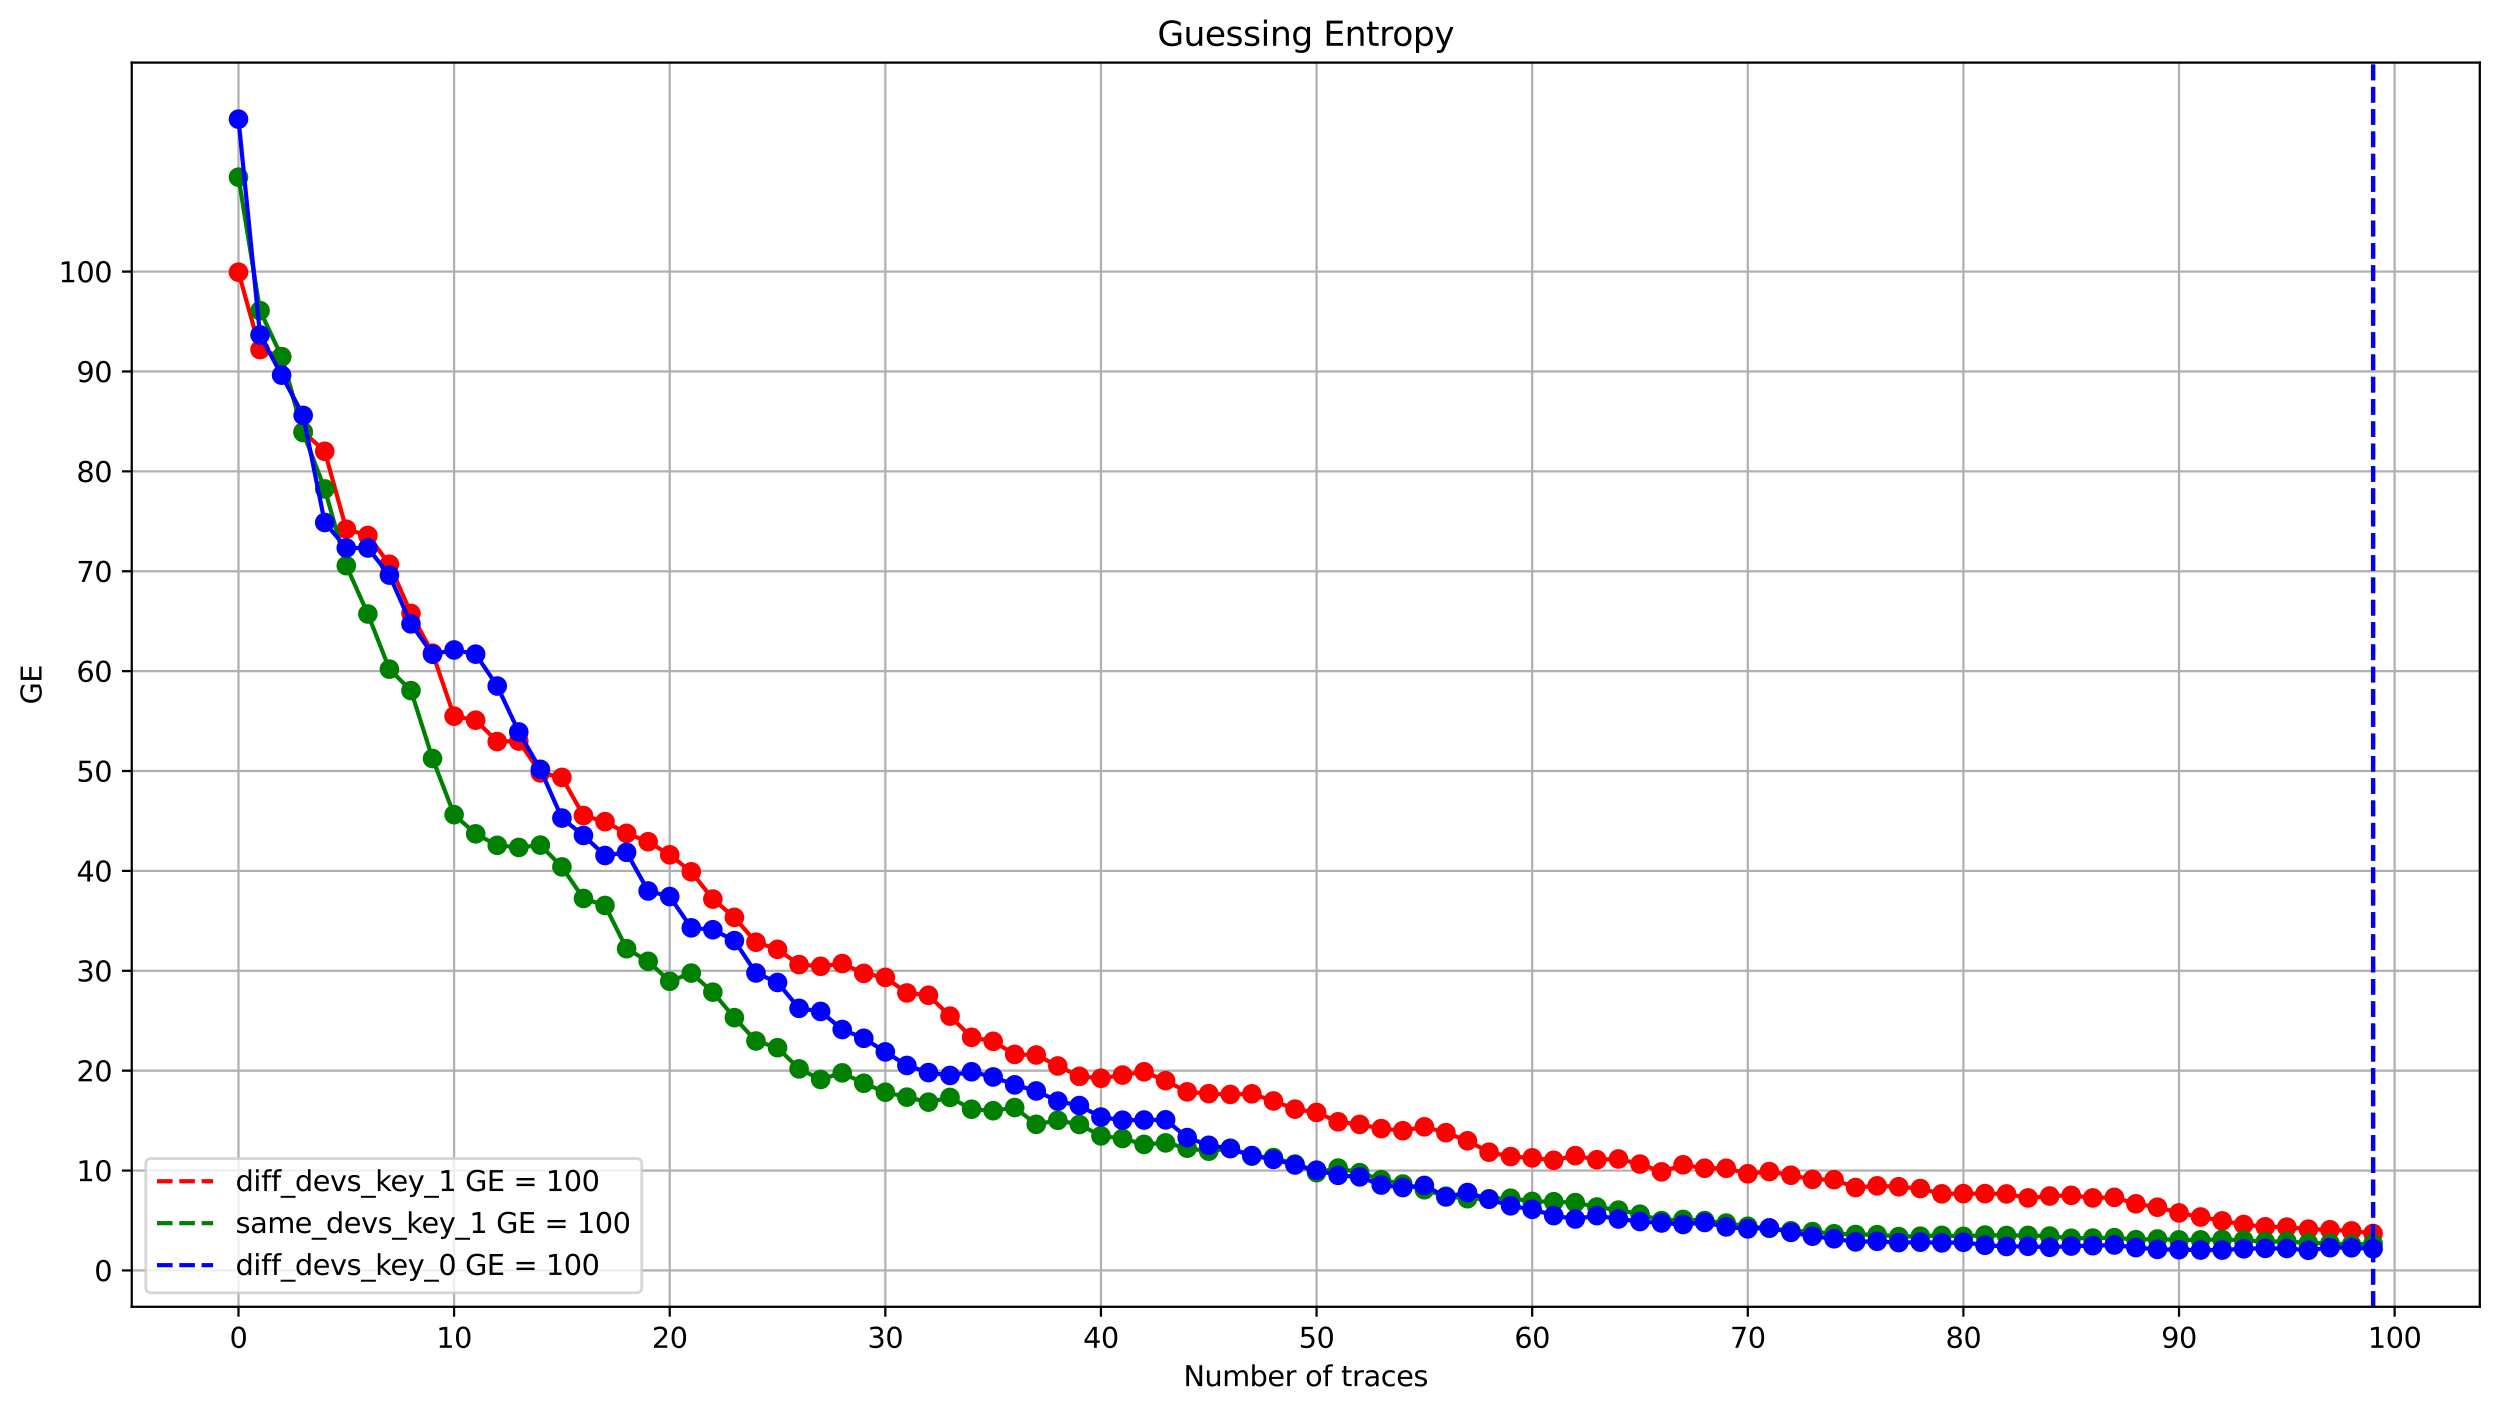 <?xml version="1.0" encoding="utf-8" standalone="no"?>
<!DOCTYPE svg PUBLIC "-//W3C//DTD SVG 1.1//EN"
  "http://www.w3.org/Graphics/SVG/1.1/DTD/svg11.dtd">
<svg xmlns:xlink="http://www.w3.org/1999/xlink" width="891.166pt" height="503.394pt" viewBox="0 0 891.166 503.394" xmlns="http://www.w3.org/2000/svg" version="1.1">
 <defs>
  <style type="text/css">*{stroke-linejoin: round; stroke-linecap: butt}</style>
 </defs>
 <g id="figure_1">
  <g id="patch_1">
   <path d="M 0 503.394 
L 891.166 503.394 
L 891.166 0 
L 0 0 
z
" style="fill: #ffffff"/>
  </g>
  <g id="axes_1">
   <g id="patch_2">
    <path d="M 46.966 465.838 
L 883.966 465.838 
L 883.966 22.318 
L 46.966 22.318 
z
" style="fill: #ffffff"/>
   </g>
   <g id="matplotlib.axis_1">
    <g id="xtick_1">
     <g id="line2d_1">
      <path d="M 85.011 465.838 
L 85.011 22.318 
" clip-path="url(#p8197735499)" style="fill: none; stroke: #b0b0b0; stroke-width: 0.8; stroke-linecap: square"/>
     </g>
     <g id="line2d_2">
      <defs>
       <path id="m6fdee89495" d="M 0 0 
L 0 3.5 
" style="stroke: #000000; stroke-width: 0.8"/>
      </defs>
      <g>
       <use xlink:href="#m6fdee89495" x="85.011" y="465.838" style="stroke: #000000; stroke-width: 0.8"/>
      </g>
     </g>
     <g id="text_1">
      <!-- 0 -->
      <g transform="translate(81.83 480.437) scale(0.1 -0.1)">
       <defs>
        <path id="DejaVuSans-30" d="M 2034 4250 
Q 1547 4250 1301 3770 
Q 1056 3291 1056 2328 
Q 1056 1369 1301 889 
Q 1547 409 2034 409 
Q 2525 409 2770 889 
Q 3016 1369 3016 2328 
Q 3016 3291 2770 3770 
Q 2525 4250 2034 4250 
z
M 2034 4750 
Q 2819 4750 3233 4129 
Q 3647 3509 3647 2328 
Q 3647 1150 3233 529 
Q 2819 -91 2034 -91 
Q 1250 -91 836 529 
Q 422 1150 422 2328 
Q 422 3509 836 4129 
Q 1250 4750 2034 4750 
z
" transform="scale(0.016)"/>
       </defs>
       <use xlink:href="#DejaVuSans-30"/>
      </g>
     </g>
    </g>
    <g id="xtick_2">
     <g id="line2d_3">
      <path d="M 161.871 465.838 
L 161.871 22.318 
" clip-path="url(#p8197735499)" style="fill: none; stroke: #b0b0b0; stroke-width: 0.8; stroke-linecap: square"/>
     </g>
     <g id="line2d_4">
      <g>
       <use xlink:href="#m6fdee89495" x="161.871" y="465.838" style="stroke: #000000; stroke-width: 0.8"/>
      </g>
     </g>
     <g id="text_2">
      <!-- 10 -->
      <g transform="translate(155.508 480.437) scale(0.1 -0.1)">
       <defs>
        <path id="DejaVuSans-31" d="M 794 531 
L 1825 531 
L 1825 4091 
L 703 3866 
L 703 4441 
L 1819 4666 
L 2450 4666 
L 2450 531 
L 3481 531 
L 3481 0 
L 794 0 
L 794 531 
z
" transform="scale(0.016)"/>
       </defs>
       <use xlink:href="#DejaVuSans-31"/>
       <use xlink:href="#DejaVuSans-30" x="63.623"/>
      </g>
     </g>
    </g>
    <g id="xtick_3">
     <g id="line2d_5">
      <path d="M 238.73 465.838 
L 238.73 22.318 
" clip-path="url(#p8197735499)" style="fill: none; stroke: #b0b0b0; stroke-width: 0.8; stroke-linecap: square"/>
     </g>
     <g id="line2d_6">
      <g>
       <use xlink:href="#m6fdee89495" x="238.73" y="465.838" style="stroke: #000000; stroke-width: 0.8"/>
      </g>
     </g>
     <g id="text_3">
      <!-- 20 -->
      <g transform="translate(232.368 480.437) scale(0.1 -0.1)">
       <defs>
        <path id="DejaVuSans-32" d="M 1228 531 
L 3431 531 
L 3431 0 
L 469 0 
L 469 531 
Q 828 903 1448 1529 
Q 2069 2156 2228 2338 
Q 2531 2678 2651 2914 
Q 2772 3150 2772 3378 
Q 2772 3750 2511 3984 
Q 2250 4219 1831 4219 
Q 1534 4219 1204 4116 
Q 875 4013 500 3803 
L 500 4441 
Q 881 4594 1212 4672 
Q 1544 4750 1819 4750 
Q 2544 4750 2975 4387 
Q 3406 4025 3406 3419 
Q 3406 3131 3298 2873 
Q 3191 2616 2906 2266 
Q 2828 2175 2409 1742 
Q 1991 1309 1228 531 
z
" transform="scale(0.016)"/>
       </defs>
       <use xlink:href="#DejaVuSans-32"/>
       <use xlink:href="#DejaVuSans-30" x="63.623"/>
      </g>
     </g>
    </g>
    <g id="xtick_4">
     <g id="line2d_7">
      <path d="M 315.59 465.838 
L 315.59 22.318 
" clip-path="url(#p8197735499)" style="fill: none; stroke: #b0b0b0; stroke-width: 0.8; stroke-linecap: square"/>
     </g>
     <g id="line2d_8">
      <g>
       <use xlink:href="#m6fdee89495" x="315.59" y="465.838" style="stroke: #000000; stroke-width: 0.8"/>
      </g>
     </g>
     <g id="text_4">
      <!-- 30 -->
      <g transform="translate(309.227 480.437) scale(0.1 -0.1)">
       <defs>
        <path id="DejaVuSans-33" d="M 2597 2516 
Q 3050 2419 3304 2112 
Q 3559 1806 3559 1356 
Q 3559 666 3084 287 
Q 2609 -91 1734 -91 
Q 1441 -91 1130 -33 
Q 819 25 488 141 
L 488 750 
Q 750 597 1062 519 
Q 1375 441 1716 441 
Q 2309 441 2620 675 
Q 2931 909 2931 1356 
Q 2931 1769 2642 2001 
Q 2353 2234 1838 2234 
L 1294 2234 
L 1294 2753 
L 1863 2753 
Q 2328 2753 2575 2939 
Q 2822 3125 2822 3475 
Q 2822 3834 2567 4026 
Q 2313 4219 1838 4219 
Q 1578 4219 1281 4162 
Q 984 4106 628 3988 
L 628 4550 
Q 988 4650 1302 4700 
Q 1616 4750 1894 4750 
Q 2613 4750 3031 4423 
Q 3450 4097 3450 3541 
Q 3450 3153 3228 2886 
Q 3006 2619 2597 2516 
z
" transform="scale(0.016)"/>
       </defs>
       <use xlink:href="#DejaVuSans-33"/>
       <use xlink:href="#DejaVuSans-30" x="63.623"/>
      </g>
     </g>
    </g>
    <g id="xtick_5">
     <g id="line2d_9">
      <path d="M 392.449 465.838 
L 392.449 22.318 
" clip-path="url(#p8197735499)" style="fill: none; stroke: #b0b0b0; stroke-width: 0.8; stroke-linecap: square"/>
     </g>
     <g id="line2d_10">
      <g>
       <use xlink:href="#m6fdee89495" x="392.449" y="465.838" style="stroke: #000000; stroke-width: 0.8"/>
      </g>
     </g>
     <g id="text_5">
      <!-- 40 -->
      <g transform="translate(386.087 480.437) scale(0.1 -0.1)">
       <defs>
        <path id="DejaVuSans-34" d="M 2419 4116 
L 825 1625 
L 2419 1625 
L 2419 4116 
z
M 2253 4666 
L 3047 4666 
L 3047 1625 
L 3713 1625 
L 3713 1100 
L 3047 1100 
L 3047 0 
L 2419 0 
L 2419 1100 
L 313 1100 
L 313 1709 
L 2253 4666 
z
" transform="scale(0.016)"/>
       </defs>
       <use xlink:href="#DejaVuSans-34"/>
       <use xlink:href="#DejaVuSans-30" x="63.623"/>
      </g>
     </g>
    </g>
    <g id="xtick_6">
     <g id="line2d_11">
      <path d="M 469.309 465.838 
L 469.309 22.318 
" clip-path="url(#p8197735499)" style="fill: none; stroke: #b0b0b0; stroke-width: 0.8; stroke-linecap: square"/>
     </g>
     <g id="line2d_12">
      <g>
       <use xlink:href="#m6fdee89495" x="469.309" y="465.838" style="stroke: #000000; stroke-width: 0.8"/>
      </g>
     </g>
     <g id="text_6">
      <!-- 50 -->
      <g transform="translate(462.946 480.437) scale(0.1 -0.1)">
       <defs>
        <path id="DejaVuSans-35" d="M 691 4666 
L 3169 4666 
L 3169 4134 
L 1269 4134 
L 1269 2991 
Q 1406 3038 1543 3061 
Q 1681 3084 1819 3084 
Q 2600 3084 3056 2656 
Q 3513 2228 3513 1497 
Q 3513 744 3044 326 
Q 2575 -91 1722 -91 
Q 1428 -91 1123 -41 
Q 819 9 494 109 
L 494 744 
Q 775 591 1075 516 
Q 1375 441 1709 441 
Q 2250 441 2565 725 
Q 2881 1009 2881 1497 
Q 2881 1984 2565 2268 
Q 2250 2553 1709 2553 
Q 1456 2553 1204 2497 
Q 953 2441 691 2322 
L 691 4666 
z
" transform="scale(0.016)"/>
       </defs>
       <use xlink:href="#DejaVuSans-35"/>
       <use xlink:href="#DejaVuSans-30" x="63.623"/>
      </g>
     </g>
    </g>
    <g id="xtick_7">
     <g id="line2d_13">
      <path d="M 546.168 465.838 
L 546.168 22.318 
" clip-path="url(#p8197735499)" style="fill: none; stroke: #b0b0b0; stroke-width: 0.8; stroke-linecap: square"/>
     </g>
     <g id="line2d_14">
      <g>
       <use xlink:href="#m6fdee89495" x="546.168" y="465.838" style="stroke: #000000; stroke-width: 0.8"/>
      </g>
     </g>
     <g id="text_7">
      <!-- 60 -->
      <g transform="translate(539.806 480.437) scale(0.1 -0.1)">
       <defs>
        <path id="DejaVuSans-36" d="M 2113 2584 
Q 1688 2584 1439 2293 
Q 1191 2003 1191 1497 
Q 1191 994 1439 701 
Q 1688 409 2113 409 
Q 2538 409 2786 701 
Q 3034 994 3034 1497 
Q 3034 2003 2786 2293 
Q 2538 2584 2113 2584 
z
M 3366 4563 
L 3366 3988 
Q 3128 4100 2886 4159 
Q 2644 4219 2406 4219 
Q 1781 4219 1451 3797 
Q 1122 3375 1075 2522 
Q 1259 2794 1537 2939 
Q 1816 3084 2150 3084 
Q 2853 3084 3261 2657 
Q 3669 2231 3669 1497 
Q 3669 778 3244 343 
Q 2819 -91 2113 -91 
Q 1303 -91 875 529 
Q 447 1150 447 2328 
Q 447 3434 972 4092 
Q 1497 4750 2381 4750 
Q 2619 4750 2861 4703 
Q 3103 4656 3366 4563 
z
" transform="scale(0.016)"/>
       </defs>
       <use xlink:href="#DejaVuSans-36"/>
       <use xlink:href="#DejaVuSans-30" x="63.623"/>
      </g>
     </g>
    </g>
    <g id="xtick_8">
     <g id="line2d_15">
      <path d="M 623.028 465.838 
L 623.028 22.318 
" clip-path="url(#p8197735499)" style="fill: none; stroke: #b0b0b0; stroke-width: 0.8; stroke-linecap: square"/>
     </g>
     <g id="line2d_16">
      <g>
       <use xlink:href="#m6fdee89495" x="623.028" y="465.838" style="stroke: #000000; stroke-width: 0.8"/>
      </g>
     </g>
     <g id="text_8">
      <!-- 70 -->
      <g transform="translate(616.665 480.437) scale(0.1 -0.1)">
       <defs>
        <path id="DejaVuSans-37" d="M 525 4666 
L 3525 4666 
L 3525 4397 
L 1831 0 
L 1172 0 
L 2766 4134 
L 525 4134 
L 525 4666 
z
" transform="scale(0.016)"/>
       </defs>
       <use xlink:href="#DejaVuSans-37"/>
       <use xlink:href="#DejaVuSans-30" x="63.623"/>
      </g>
     </g>
    </g>
    <g id="xtick_9">
     <g id="line2d_17">
      <path d="M 699.887 465.838 
L 699.887 22.318 
" clip-path="url(#p8197735499)" style="fill: none; stroke: #b0b0b0; stroke-width: 0.8; stroke-linecap: square"/>
     </g>
     <g id="line2d_18">
      <g>
       <use xlink:href="#m6fdee89495" x="699.887" y="465.838" style="stroke: #000000; stroke-width: 0.8"/>
      </g>
     </g>
     <g id="text_9">
      <!-- 80 -->
      <g transform="translate(693.525 480.437) scale(0.1 -0.1)">
       <defs>
        <path id="DejaVuSans-38" d="M 2034 2216 
Q 1584 2216 1326 1975 
Q 1069 1734 1069 1313 
Q 1069 891 1326 650 
Q 1584 409 2034 409 
Q 2484 409 2743 651 
Q 3003 894 3003 1313 
Q 3003 1734 2745 1975 
Q 2488 2216 2034 2216 
z
M 1403 2484 
Q 997 2584 770 2862 
Q 544 3141 544 3541 
Q 544 4100 942 4425 
Q 1341 4750 2034 4750 
Q 2731 4750 3128 4425 
Q 3525 4100 3525 3541 
Q 3525 3141 3298 2862 
Q 3072 2584 2669 2484 
Q 3125 2378 3379 2068 
Q 3634 1759 3634 1313 
Q 3634 634 3220 271 
Q 2806 -91 2034 -91 
Q 1263 -91 848 271 
Q 434 634 434 1313 
Q 434 1759 690 2068 
Q 947 2378 1403 2484 
z
M 1172 3481 
Q 1172 3119 1398 2916 
Q 1625 2713 2034 2713 
Q 2441 2713 2670 2916 
Q 2900 3119 2900 3481 
Q 2900 3844 2670 4047 
Q 2441 4250 2034 4250 
Q 1625 4250 1398 4047 
Q 1172 3844 1172 3481 
z
" transform="scale(0.016)"/>
       </defs>
       <use xlink:href="#DejaVuSans-38"/>
       <use xlink:href="#DejaVuSans-30" x="63.623"/>
      </g>
     </g>
    </g>
    <g id="xtick_10">
     <g id="line2d_19">
      <path d="M 776.747 465.838 
L 776.747 22.318 
" clip-path="url(#p8197735499)" style="fill: none; stroke: #b0b0b0; stroke-width: 0.8; stroke-linecap: square"/>
     </g>
     <g id="line2d_20">
      <g>
       <use xlink:href="#m6fdee89495" x="776.747" y="465.838" style="stroke: #000000; stroke-width: 0.8"/>
      </g>
     </g>
     <g id="text_10">
      <!-- 90 -->
      <g transform="translate(770.384 480.437) scale(0.1 -0.1)">
       <defs>
        <path id="DejaVuSans-39" d="M 703 97 
L 703 672 
Q 941 559 1184 500 
Q 1428 441 1663 441 
Q 2288 441 2617 861 
Q 2947 1281 2994 2138 
Q 2813 1869 2534 1725 
Q 2256 1581 1919 1581 
Q 1219 1581 811 2004 
Q 403 2428 403 3163 
Q 403 3881 828 4315 
Q 1253 4750 1959 4750 
Q 2769 4750 3195 4129 
Q 3622 3509 3622 2328 
Q 3622 1225 3098 567 
Q 2575 -91 1691 -91 
Q 1453 -91 1209 -44 
Q 966 3 703 97 
z
M 1959 2075 
Q 2384 2075 2632 2365 
Q 2881 2656 2881 3163 
Q 2881 3666 2632 3958 
Q 2384 4250 1959 4250 
Q 1534 4250 1286 3958 
Q 1038 3666 1038 3163 
Q 1038 2656 1286 2365 
Q 1534 2075 1959 2075 
z
" transform="scale(0.016)"/>
       </defs>
       <use xlink:href="#DejaVuSans-39"/>
       <use xlink:href="#DejaVuSans-30" x="63.623"/>
      </g>
     </g>
    </g>
    <g id="xtick_11">
     <g id="line2d_21">
      <path d="M 853.606 465.838 
L 853.606 22.318 
" clip-path="url(#p8197735499)" style="fill: none; stroke: #b0b0b0; stroke-width: 0.8; stroke-linecap: square"/>
     </g>
     <g id="line2d_22">
      <g>
       <use xlink:href="#m6fdee89495" x="853.606" y="465.838" style="stroke: #000000; stroke-width: 0.8"/>
      </g>
     </g>
     <g id="text_11">
      <!-- 100 -->
      <g transform="translate(844.062 480.437) scale(0.1 -0.1)">
       <use xlink:href="#DejaVuSans-31"/>
       <use xlink:href="#DejaVuSans-30" x="63.623"/>
       <use xlink:href="#DejaVuSans-30" x="127.246"/>
      </g>
     </g>
    </g>
    <g id="text_12">
     <!-- Number of traces -->
     <g transform="translate(421.872 494.115) scale(0.1 -0.1)">
      <defs>
       <path id="DejaVuSans-4e" d="M 628 4666 
L 1478 4666 
L 3547 763 
L 3547 4666 
L 4159 4666 
L 4159 0 
L 3309 0 
L 1241 3903 
L 1241 0 
L 628 0 
L 628 4666 
z
" transform="scale(0.016)"/>
       <path id="DejaVuSans-75" d="M 544 1381 
L 544 3500 
L 1119 3500 
L 1119 1403 
Q 1119 906 1312 657 
Q 1506 409 1894 409 
Q 2359 409 2629 706 
Q 2900 1003 2900 1516 
L 2900 3500 
L 3475 3500 
L 3475 0 
L 2900 0 
L 2900 538 
Q 2691 219 2414 64 
Q 2138 -91 1772 -91 
Q 1169 -91 856 284 
Q 544 659 544 1381 
z
M 1991 3584 
L 1991 3584 
z
" transform="scale(0.016)"/>
       <path id="DejaVuSans-6d" d="M 3328 2828 
Q 3544 3216 3844 3400 
Q 4144 3584 4550 3584 
Q 5097 3584 5394 3201 
Q 5691 2819 5691 2113 
L 5691 0 
L 5113 0 
L 5113 2094 
Q 5113 2597 4934 2840 
Q 4756 3084 4391 3084 
Q 3944 3084 3684 2787 
Q 3425 2491 3425 1978 
L 3425 0 
L 2847 0 
L 2847 2094 
Q 2847 2600 2669 2842 
Q 2491 3084 2119 3084 
Q 1678 3084 1418 2786 
Q 1159 2488 1159 1978 
L 1159 0 
L 581 0 
L 581 3500 
L 1159 3500 
L 1159 2956 
Q 1356 3278 1631 3431 
Q 1906 3584 2284 3584 
Q 2666 3584 2933 3390 
Q 3200 3197 3328 2828 
z
" transform="scale(0.016)"/>
       <path id="DejaVuSans-62" d="M 3116 1747 
Q 3116 2381 2855 2742 
Q 2594 3103 2138 3103 
Q 1681 3103 1420 2742 
Q 1159 2381 1159 1747 
Q 1159 1113 1420 752 
Q 1681 391 2138 391 
Q 2594 391 2855 752 
Q 3116 1113 3116 1747 
z
M 1159 2969 
Q 1341 3281 1617 3432 
Q 1894 3584 2278 3584 
Q 2916 3584 3314 3078 
Q 3713 2572 3713 1747 
Q 3713 922 3314 415 
Q 2916 -91 2278 -91 
Q 1894 -91 1617 61 
Q 1341 213 1159 525 
L 1159 0 
L 581 0 
L 581 4863 
L 1159 4863 
L 1159 2969 
z
" transform="scale(0.016)"/>
       <path id="DejaVuSans-65" d="M 3597 1894 
L 3597 1613 
L 953 1613 
Q 991 1019 1311 708 
Q 1631 397 2203 397 
Q 2534 397 2845 478 
Q 3156 559 3463 722 
L 3463 178 
Q 3153 47 2828 -22 
Q 2503 -91 2169 -91 
Q 1331 -91 842 396 
Q 353 884 353 1716 
Q 353 2575 817 3079 
Q 1281 3584 2069 3584 
Q 2775 3584 3186 3129 
Q 3597 2675 3597 1894 
z
M 3022 2063 
Q 3016 2534 2758 2815 
Q 2500 3097 2075 3097 
Q 1594 3097 1305 2825 
Q 1016 2553 972 2059 
L 3022 2063 
z
" transform="scale(0.016)"/>
       <path id="DejaVuSans-72" d="M 2631 2963 
Q 2534 3019 2420 3045 
Q 2306 3072 2169 3072 
Q 1681 3072 1420 2755 
Q 1159 2438 1159 1844 
L 1159 0 
L 581 0 
L 581 3500 
L 1159 3500 
L 1159 2956 
Q 1341 3275 1631 3429 
Q 1922 3584 2338 3584 
Q 2397 3584 2469 3576 
Q 2541 3569 2628 3553 
L 2631 2963 
z
" transform="scale(0.016)"/>
       <path id="DejaVuSans-20" transform="scale(0.016)"/>
       <path id="DejaVuSans-6f" d="M 1959 3097 
Q 1497 3097 1228 2736 
Q 959 2375 959 1747 
Q 959 1119 1226 758 
Q 1494 397 1959 397 
Q 2419 397 2687 759 
Q 2956 1122 2956 1747 
Q 2956 2369 2687 2733 
Q 2419 3097 1959 3097 
z
M 1959 3584 
Q 2709 3584 3137 3096 
Q 3566 2609 3566 1747 
Q 3566 888 3137 398 
Q 2709 -91 1959 -91 
Q 1206 -91 779 398 
Q 353 888 353 1747 
Q 353 2609 779 3096 
Q 1206 3584 1959 3584 
z
" transform="scale(0.016)"/>
       <path id="DejaVuSans-66" d="M 2375 4863 
L 2375 4384 
L 1825 4384 
Q 1516 4384 1395 4259 
Q 1275 4134 1275 3809 
L 1275 3500 
L 2222 3500 
L 2222 3053 
L 1275 3053 
L 1275 0 
L 697 0 
L 697 3053 
L 147 3053 
L 147 3500 
L 697 3500 
L 697 3744 
Q 697 4328 969 4595 
Q 1241 4863 1831 4863 
L 2375 4863 
z
" transform="scale(0.016)"/>
       <path id="DejaVuSans-74" d="M 1172 4494 
L 1172 3500 
L 2356 3500 
L 2356 3053 
L 1172 3053 
L 1172 1153 
Q 1172 725 1289 603 
Q 1406 481 1766 481 
L 2356 481 
L 2356 0 
L 1766 0 
Q 1100 0 847 248 
Q 594 497 594 1153 
L 594 3053 
L 172 3053 
L 172 3500 
L 594 3500 
L 594 4494 
L 1172 4494 
z
" transform="scale(0.016)"/>
       <path id="DejaVuSans-61" d="M 2194 1759 
Q 1497 1759 1228 1600 
Q 959 1441 959 1056 
Q 959 750 1161 570 
Q 1363 391 1709 391 
Q 2188 391 2477 730 
Q 2766 1069 2766 1631 
L 2766 1759 
L 2194 1759 
z
M 3341 1997 
L 3341 0 
L 2766 0 
L 2766 531 
Q 2569 213 2275 61 
Q 1981 -91 1556 -91 
Q 1019 -91 701 211 
Q 384 513 384 1019 
Q 384 1609 779 1909 
Q 1175 2209 1959 2209 
L 2766 2209 
L 2766 2266 
Q 2766 2663 2505 2880 
Q 2244 3097 1772 3097 
Q 1472 3097 1187 3025 
Q 903 2953 641 2809 
L 641 3341 
Q 956 3463 1253 3523 
Q 1550 3584 1831 3584 
Q 2591 3584 2966 3190 
Q 3341 2797 3341 1997 
z
" transform="scale(0.016)"/>
       <path id="DejaVuSans-63" d="M 3122 3366 
L 3122 2828 
Q 2878 2963 2633 3030 
Q 2388 3097 2138 3097 
Q 1578 3097 1268 2742 
Q 959 2388 959 1747 
Q 959 1106 1268 751 
Q 1578 397 2138 397 
Q 2388 397 2633 464 
Q 2878 531 3122 666 
L 3122 134 
Q 2881 22 2623 -34 
Q 2366 -91 2075 -91 
Q 1284 -91 818 406 
Q 353 903 353 1747 
Q 353 2603 823 3093 
Q 1294 3584 2113 3584 
Q 2378 3584 2631 3529 
Q 2884 3475 3122 3366 
z
" transform="scale(0.016)"/>
       <path id="DejaVuSans-73" d="M 2834 3397 
L 2834 2853 
Q 2591 2978 2328 3040 
Q 2066 3103 1784 3103 
Q 1356 3103 1142 2972 
Q 928 2841 928 2578 
Q 928 2378 1081 2264 
Q 1234 2150 1697 2047 
L 1894 2003 
Q 2506 1872 2764 1633 
Q 3022 1394 3022 966 
Q 3022 478 2636 193 
Q 2250 -91 1575 -91 
Q 1294 -91 989 -36 
Q 684 19 347 128 
L 347 722 
Q 666 556 975 473 
Q 1284 391 1588 391 
Q 1994 391 2212 530 
Q 2431 669 2431 922 
Q 2431 1156 2273 1281 
Q 2116 1406 1581 1522 
L 1381 1569 
Q 847 1681 609 1914 
Q 372 2147 372 2553 
Q 372 3047 722 3315 
Q 1072 3584 1716 3584 
Q 2034 3584 2315 3537 
Q 2597 3491 2834 3397 
z
" transform="scale(0.016)"/>
      </defs>
      <use xlink:href="#DejaVuSans-4e"/>
      <use xlink:href="#DejaVuSans-75" x="74.805"/>
      <use xlink:href="#DejaVuSans-6d" x="138.184"/>
      <use xlink:href="#DejaVuSans-62" x="235.596"/>
      <use xlink:href="#DejaVuSans-65" x="299.072"/>
      <use xlink:href="#DejaVuSans-72" x="360.596"/>
      <use xlink:href="#DejaVuSans-20" x="401.709"/>
      <use xlink:href="#DejaVuSans-6f" x="433.496"/>
      <use xlink:href="#DejaVuSans-66" x="494.678"/>
      <use xlink:href="#DejaVuSans-20" x="529.883"/>
      <use xlink:href="#DejaVuSans-74" x="561.67"/>
      <use xlink:href="#DejaVuSans-72" x="600.879"/>
      <use xlink:href="#DejaVuSans-61" x="641.992"/>
      <use xlink:href="#DejaVuSans-63" x="703.271"/>
      <use xlink:href="#DejaVuSans-65" x="758.252"/>
      <use xlink:href="#DejaVuSans-73" x="819.775"/>
     </g>
    </g>
   </g>
   <g id="matplotlib.axis_2">
    <g id="ytick_1">
     <g id="line2d_23">
      <path d="M 46.966 452.87 
L 883.966 452.87 
" clip-path="url(#p8197735499)" style="fill: none; stroke: #b0b0b0; stroke-width: 0.8; stroke-linecap: square"/>
     </g>
     <g id="line2d_24">
      <defs>
       <path id="m154b515e35" d="M 0 0 
L -3.5 0 
" style="stroke: #000000; stroke-width: 0.8"/>
      </defs>
      <g>
       <use xlink:href="#m154b515e35" x="46.966" y="452.87" style="stroke: #000000; stroke-width: 0.8"/>
      </g>
     </g>
     <g id="text_13">
      <!-- 0 -->
      <g transform="translate(33.603 456.67) scale(0.1 -0.1)">
       <use xlink:href="#DejaVuSans-30"/>
      </g>
     </g>
    </g>
    <g id="ytick_2">
     <g id="line2d_25">
      <path d="M 46.966 417.265 
L 883.966 417.265 
" clip-path="url(#p8197735499)" style="fill: none; stroke: #b0b0b0; stroke-width: 0.8; stroke-linecap: square"/>
     </g>
     <g id="line2d_26">
      <g>
       <use xlink:href="#m154b515e35" x="46.966" y="417.265" style="stroke: #000000; stroke-width: 0.8"/>
      </g>
     </g>
     <g id="text_14">
      <!-- 10 -->
      <g transform="translate(27.241 421.064) scale(0.1 -0.1)">
       <use xlink:href="#DejaVuSans-31"/>
       <use xlink:href="#DejaVuSans-30" x="63.623"/>
      </g>
     </g>
    </g>
    <g id="ytick_3">
     <g id="line2d_27">
      <path d="M 46.966 381.659 
L 883.966 381.659 
" clip-path="url(#p8197735499)" style="fill: none; stroke: #b0b0b0; stroke-width: 0.8; stroke-linecap: square"/>
     </g>
     <g id="line2d_28">
      <g>
       <use xlink:href="#m154b515e35" x="46.966" y="381.659" style="stroke: #000000; stroke-width: 0.8"/>
      </g>
     </g>
     <g id="text_15">
      <!-- 20 -->
      <g transform="translate(27.241 385.458) scale(0.1 -0.1)">
       <use xlink:href="#DejaVuSans-32"/>
       <use xlink:href="#DejaVuSans-30" x="63.623"/>
      </g>
     </g>
    </g>
    <g id="ytick_4">
     <g id="line2d_29">
      <path d="M 46.966 346.053 
L 883.966 346.053 
" clip-path="url(#p8197735499)" style="fill: none; stroke: #b0b0b0; stroke-width: 0.8; stroke-linecap: square"/>
     </g>
     <g id="line2d_30">
      <g>
       <use xlink:href="#m154b515e35" x="46.966" y="346.053" style="stroke: #000000; stroke-width: 0.8"/>
      </g>
     </g>
     <g id="text_16">
      <!-- 30 -->
      <g transform="translate(27.241 349.852) scale(0.1 -0.1)">
       <use xlink:href="#DejaVuSans-33"/>
       <use xlink:href="#DejaVuSans-30" x="63.623"/>
      </g>
     </g>
    </g>
    <g id="ytick_5">
     <g id="line2d_31">
      <path d="M 46.966 310.447 
L 883.966 310.447 
" clip-path="url(#p8197735499)" style="fill: none; stroke: #b0b0b0; stroke-width: 0.8; stroke-linecap: square"/>
     </g>
     <g id="line2d_32">
      <g>
       <use xlink:href="#m154b515e35" x="46.966" y="310.447" style="stroke: #000000; stroke-width: 0.8"/>
      </g>
     </g>
     <g id="text_17">
      <!-- 40 -->
      <g transform="translate(27.241 314.247) scale(0.1 -0.1)">
       <use xlink:href="#DejaVuSans-34"/>
       <use xlink:href="#DejaVuSans-30" x="63.623"/>
      </g>
     </g>
    </g>
    <g id="ytick_6">
     <g id="line2d_33">
      <path d="M 46.966 274.842 
L 883.966 274.842 
" clip-path="url(#p8197735499)" style="fill: none; stroke: #b0b0b0; stroke-width: 0.8; stroke-linecap: square"/>
     </g>
     <g id="line2d_34">
      <g>
       <use xlink:href="#m154b515e35" x="46.966" y="274.842" style="stroke: #000000; stroke-width: 0.8"/>
      </g>
     </g>
     <g id="text_18">
      <!-- 50 -->
      <g transform="translate(27.241 278.641) scale(0.1 -0.1)">
       <use xlink:href="#DejaVuSans-35"/>
       <use xlink:href="#DejaVuSans-30" x="63.623"/>
      </g>
     </g>
    </g>
    <g id="ytick_7">
     <g id="line2d_35">
      <path d="M 46.966 239.236 
L 883.966 239.236 
" clip-path="url(#p8197735499)" style="fill: none; stroke: #b0b0b0; stroke-width: 0.8; stroke-linecap: square"/>
     </g>
     <g id="line2d_36">
      <g>
       <use xlink:href="#m154b515e35" x="46.966" y="239.236" style="stroke: #000000; stroke-width: 0.8"/>
      </g>
     </g>
     <g id="text_19">
      <!-- 60 -->
      <g transform="translate(27.241 243.035) scale(0.1 -0.1)">
       <use xlink:href="#DejaVuSans-36"/>
       <use xlink:href="#DejaVuSans-30" x="63.623"/>
      </g>
     </g>
    </g>
    <g id="ytick_8">
     <g id="line2d_37">
      <path d="M 46.966 203.63 
L 883.966 203.63 
" clip-path="url(#p8197735499)" style="fill: none; stroke: #b0b0b0; stroke-width: 0.8; stroke-linecap: square"/>
     </g>
     <g id="line2d_38">
      <g>
       <use xlink:href="#m154b515e35" x="46.966" y="203.63" style="stroke: #000000; stroke-width: 0.8"/>
      </g>
     </g>
     <g id="text_20">
      <!-- 70 -->
      <g transform="translate(27.241 207.429) scale(0.1 -0.1)">
       <use xlink:href="#DejaVuSans-37"/>
       <use xlink:href="#DejaVuSans-30" x="63.623"/>
      </g>
     </g>
    </g>
    <g id="ytick_9">
     <g id="line2d_39">
      <path d="M 46.966 168.024 
L 883.966 168.024 
" clip-path="url(#p8197735499)" style="fill: none; stroke: #b0b0b0; stroke-width: 0.8; stroke-linecap: square"/>
     </g>
     <g id="line2d_40">
      <g>
       <use xlink:href="#m154b515e35" x="46.966" y="168.024" style="stroke: #000000; stroke-width: 0.8"/>
      </g>
     </g>
     <g id="text_21">
      <!-- 80 -->
      <g transform="translate(27.241 171.823) scale(0.1 -0.1)">
       <use xlink:href="#DejaVuSans-38"/>
       <use xlink:href="#DejaVuSans-30" x="63.623"/>
      </g>
     </g>
    </g>
    <g id="ytick_10">
     <g id="line2d_41">
      <path d="M 46.966 132.418 
L 883.966 132.418 
" clip-path="url(#p8197735499)" style="fill: none; stroke: #b0b0b0; stroke-width: 0.8; stroke-linecap: square"/>
     </g>
     <g id="line2d_42">
      <g>
       <use xlink:href="#m154b515e35" x="46.966" y="132.418" style="stroke: #000000; stroke-width: 0.8"/>
      </g>
     </g>
     <g id="text_22">
      <!-- 90 -->
      <g transform="translate(27.241 136.218) scale(0.1 -0.1)">
       <use xlink:href="#DejaVuSans-39"/>
       <use xlink:href="#DejaVuSans-30" x="63.623"/>
      </g>
     </g>
    </g>
    <g id="ytick_11">
     <g id="line2d_43">
      <path d="M 46.966 96.813 
L 883.966 96.813 
" clip-path="url(#p8197735499)" style="fill: none; stroke: #b0b0b0; stroke-width: 0.8; stroke-linecap: square"/>
     </g>
     <g id="line2d_44">
      <g>
       <use xlink:href="#m154b515e35" x="46.966" y="96.813" style="stroke: #000000; stroke-width: 0.8"/>
      </g>
     </g>
     <g id="text_23">
      <!-- 100 -->
      <g transform="translate(20.878 100.612) scale(0.1 -0.1)">
       <use xlink:href="#DejaVuSans-31"/>
       <use xlink:href="#DejaVuSans-30" x="63.623"/>
       <use xlink:href="#DejaVuSans-30" x="127.246"/>
      </g>
     </g>
    </g>
    <g id="text_24">
     <!-- GE -->
     <g transform="translate(14.798 251.112) rotate(-90) scale(0.1 -0.1)">
      <defs>
       <path id="DejaVuSans-47" d="M 3809 666 
L 3809 1919 
L 2778 1919 
L 2778 2438 
L 4434 2438 
L 4434 434 
Q 4069 175 3628 42 
Q 3188 -91 2688 -91 
Q 1594 -91 976 548 
Q 359 1188 359 2328 
Q 359 3472 976 4111 
Q 1594 4750 2688 4750 
Q 3144 4750 3555 4637 
Q 3966 4525 4313 4306 
L 4313 3634 
Q 3963 3931 3569 4081 
Q 3175 4231 2741 4231 
Q 1884 4231 1454 3753 
Q 1025 3275 1025 2328 
Q 1025 1384 1454 906 
Q 1884 428 2741 428 
Q 3075 428 3337 486 
Q 3600 544 3809 666 
z
" transform="scale(0.016)"/>
       <path id="DejaVuSans-45" d="M 628 4666 
L 3578 4666 
L 3578 4134 
L 1259 4134 
L 1259 2753 
L 3481 2753 
L 3481 2222 
L 1259 2222 
L 1259 531 
L 3634 531 
L 3634 0 
L 628 0 
L 628 4666 
z
" transform="scale(0.016)"/>
      </defs>
      <use xlink:href="#DejaVuSans-47"/>
      <use xlink:href="#DejaVuSans-45" x="77.49"/>
     </g>
    </g>
   </g>
   <g id="line2d_45">
    <path d="M 845.92 465.838 
L 845.92 22.318 
" clip-path="url(#p8197735499)" style="fill: none; stroke-dasharray: 5.55,2.4; stroke-dashoffset: 0; stroke: #ff0000; stroke-width: 1.5"/>
   </g>
   <g id="line2d_46">
    <path d="M 85.011 97.026 
L 92.697 124.621 
L 100.383 127.184 
L 108.069 153.924 
L 115.755 160.867 
L 123.441 188.64 
L 131.127 190.883 
L 138.813 201.138 
L 146.499 218.656 
L 154.185 232.827 
L 161.871 255.294 
L 169.557 256.718 
L 177.242 264.338 
L 184.928 264.16 
L 192.614 275.518 
L 200.3 277.12 
L 207.986 290.722 
L 215.672 292.894 
L 223.358 297.06 
L 231.044 300.05 
L 238.73 304.715 
L 246.416 310.768 
L 254.102 320.488 
L 261.788 327.004 
L 269.474 335.87 
L 277.16 338.398 
L 284.846 343.846 
L 292.532 344.451 
L 300.218 343.489 
L 307.904 346.979 
L 315.59 348.403 
L 323.276 353.958 
L 330.961 354.777 
L 338.647 362.218 
L 346.333 369.767 
L 354.019 371.191 
L 361.705 375.855 
L 369.391 376.069 
L 377.077 379.985 
L 384.763 383.688 
L 392.449 384.365 
L 400.135 383.226 
L 407.821 382.051 
L 415.507 385.219 
L 423.193 389.207 
L 430.879 389.848 
L 438.565 390.133 
L 446.251 389.919 
L 453.937 392.447 
L 461.623 395.367 
L 469.309 396.542 
L 476.995 399.889 
L 484.681 400.815 
L 492.366 402.31 
L 500.052 403.058 
L 507.738 401.669 
L 515.424 403.77 
L 523.11 406.654 
L 530.796 410.713 
L 538.482 412.28 
L 546.168 412.743 
L 553.854 413.597 
L 561.54 411.959 
L 569.226 413.419 
L 576.912 413.134 
L 584.598 414.95 
L 592.284 417.728 
L 599.97 415.2 
L 607.656 416.446 
L 615.342 416.446 
L 623.028 418.404 
L 630.714 417.621 
L 638.4 418.938 
L 646.085 420.398 
L 653.771 420.505 
L 661.457 423.318 
L 669.143 422.712 
L 676.829 423.033 
L 684.515 423.674 
L 692.201 425.561 
L 699.887 425.49 
L 707.573 425.49 
L 715.259 425.596 
L 722.945 427.021 
L 730.631 426.344 
L 738.317 426.095 
L 746.003 427.021 
L 753.689 426.807 
L 761.375 429.121 
L 769.061 430.332 
L 776.747 432.362 
L 784.433 433.821 
L 792.119 435.21 
L 799.804 436.492 
L 807.49 437.311 
L 815.176 437.418 
L 822.862 438.165 
L 830.548 438.379 
L 838.234 438.771 
L 845.92 439.696 
" clip-path="url(#p8197735499)" style="fill: none; stroke: #ff0000; stroke-width: 1.5; stroke-linecap: square"/>
    <defs>
     <path id="m0bd6091bab" d="M 0 3 
C 0.796 3 1.559 2.684 2.121 2.121 
C 2.684 1.559 3 0.796 3 0 
C 3 -0.796 2.684 -1.559 2.121 -2.121 
C 1.559 -2.684 0.796 -3 0 -3 
C -0.796 -3 -1.559 -2.684 -2.121 -2.121 
C -2.684 -1.559 -3 -0.796 -3 0 
C -3 0.796 -2.684 1.559 -2.121 2.121 
C -1.559 2.684 -0.796 3 0 3 
z
" style="stroke: #ff0000"/>
    </defs>
    <g clip-path="url(#p8197735499)">
     <use xlink:href="#m0bd6091bab" x="85.011" y="97.026" style="fill: #ff0000; stroke: #ff0000"/>
     <use xlink:href="#m0bd6091bab" x="92.697" y="124.621" style="fill: #ff0000; stroke: #ff0000"/>
     <use xlink:href="#m0bd6091bab" x="100.383" y="127.184" style="fill: #ff0000; stroke: #ff0000"/>
     <use xlink:href="#m0bd6091bab" x="108.069" y="153.924" style="fill: #ff0000; stroke: #ff0000"/>
     <use xlink:href="#m0bd6091bab" x="115.755" y="160.867" style="fill: #ff0000; stroke: #ff0000"/>
     <use xlink:href="#m0bd6091bab" x="123.441" y="188.64" style="fill: #ff0000; stroke: #ff0000"/>
     <use xlink:href="#m0bd6091bab" x="131.127" y="190.883" style="fill: #ff0000; stroke: #ff0000"/>
     <use xlink:href="#m0bd6091bab" x="138.813" y="201.138" style="fill: #ff0000; stroke: #ff0000"/>
     <use xlink:href="#m0bd6091bab" x="146.499" y="218.656" style="fill: #ff0000; stroke: #ff0000"/>
     <use xlink:href="#m0bd6091bab" x="154.185" y="232.827" style="fill: #ff0000; stroke: #ff0000"/>
     <use xlink:href="#m0bd6091bab" x="161.871" y="255.294" style="fill: #ff0000; stroke: #ff0000"/>
     <use xlink:href="#m0bd6091bab" x="169.557" y="256.718" style="fill: #ff0000; stroke: #ff0000"/>
     <use xlink:href="#m0bd6091bab" x="177.242" y="264.338" style="fill: #ff0000; stroke: #ff0000"/>
     <use xlink:href="#m0bd6091bab" x="184.928" y="264.16" style="fill: #ff0000; stroke: #ff0000"/>
     <use xlink:href="#m0bd6091bab" x="192.614" y="275.518" style="fill: #ff0000; stroke: #ff0000"/>
     <use xlink:href="#m0bd6091bab" x="200.3" y="277.12" style="fill: #ff0000; stroke: #ff0000"/>
     <use xlink:href="#m0bd6091bab" x="207.986" y="290.722" style="fill: #ff0000; stroke: #ff0000"/>
     <use xlink:href="#m0bd6091bab" x="215.672" y="292.894" style="fill: #ff0000; stroke: #ff0000"/>
     <use xlink:href="#m0bd6091bab" x="223.358" y="297.06" style="fill: #ff0000; stroke: #ff0000"/>
     <use xlink:href="#m0bd6091bab" x="231.044" y="300.05" style="fill: #ff0000; stroke: #ff0000"/>
     <use xlink:href="#m0bd6091bab" x="238.73" y="304.715" style="fill: #ff0000; stroke: #ff0000"/>
     <use xlink:href="#m0bd6091bab" x="246.416" y="310.768" style="fill: #ff0000; stroke: #ff0000"/>
     <use xlink:href="#m0bd6091bab" x="254.102" y="320.488" style="fill: #ff0000; stroke: #ff0000"/>
     <use xlink:href="#m0bd6091bab" x="261.788" y="327.004" style="fill: #ff0000; stroke: #ff0000"/>
     <use xlink:href="#m0bd6091bab" x="269.474" y="335.87" style="fill: #ff0000; stroke: #ff0000"/>
     <use xlink:href="#m0bd6091bab" x="277.16" y="338.398" style="fill: #ff0000; stroke: #ff0000"/>
     <use xlink:href="#m0bd6091bab" x="284.846" y="343.846" style="fill: #ff0000; stroke: #ff0000"/>
     <use xlink:href="#m0bd6091bab" x="292.532" y="344.451" style="fill: #ff0000; stroke: #ff0000"/>
     <use xlink:href="#m0bd6091bab" x="300.218" y="343.489" style="fill: #ff0000; stroke: #ff0000"/>
     <use xlink:href="#m0bd6091bab" x="307.904" y="346.979" style="fill: #ff0000; stroke: #ff0000"/>
     <use xlink:href="#m0bd6091bab" x="315.59" y="348.403" style="fill: #ff0000; stroke: #ff0000"/>
     <use xlink:href="#m0bd6091bab" x="323.276" y="353.958" style="fill: #ff0000; stroke: #ff0000"/>
     <use xlink:href="#m0bd6091bab" x="330.961" y="354.777" style="fill: #ff0000; stroke: #ff0000"/>
     <use xlink:href="#m0bd6091bab" x="338.647" y="362.218" style="fill: #ff0000; stroke: #ff0000"/>
     <use xlink:href="#m0bd6091bab" x="346.333" y="369.767" style="fill: #ff0000; stroke: #ff0000"/>
     <use xlink:href="#m0bd6091bab" x="354.019" y="371.191" style="fill: #ff0000; stroke: #ff0000"/>
     <use xlink:href="#m0bd6091bab" x="361.705" y="375.855" style="fill: #ff0000; stroke: #ff0000"/>
     <use xlink:href="#m0bd6091bab" x="369.391" y="376.069" style="fill: #ff0000; stroke: #ff0000"/>
     <use xlink:href="#m0bd6091bab" x="377.077" y="379.985" style="fill: #ff0000; stroke: #ff0000"/>
     <use xlink:href="#m0bd6091bab" x="384.763" y="383.688" style="fill: #ff0000; stroke: #ff0000"/>
     <use xlink:href="#m0bd6091bab" x="392.449" y="384.365" style="fill: #ff0000; stroke: #ff0000"/>
     <use xlink:href="#m0bd6091bab" x="400.135" y="383.226" style="fill: #ff0000; stroke: #ff0000"/>
     <use xlink:href="#m0bd6091bab" x="407.821" y="382.051" style="fill: #ff0000; stroke: #ff0000"/>
     <use xlink:href="#m0bd6091bab" x="415.507" y="385.219" style="fill: #ff0000; stroke: #ff0000"/>
     <use xlink:href="#m0bd6091bab" x="423.193" y="389.207" style="fill: #ff0000; stroke: #ff0000"/>
     <use xlink:href="#m0bd6091bab" x="430.879" y="389.848" style="fill: #ff0000; stroke: #ff0000"/>
     <use xlink:href="#m0bd6091bab" x="438.565" y="390.133" style="fill: #ff0000; stroke: #ff0000"/>
     <use xlink:href="#m0bd6091bab" x="446.251" y="389.919" style="fill: #ff0000; stroke: #ff0000"/>
     <use xlink:href="#m0bd6091bab" x="453.937" y="392.447" style="fill: #ff0000; stroke: #ff0000"/>
     <use xlink:href="#m0bd6091bab" x="461.623" y="395.367" style="fill: #ff0000; stroke: #ff0000"/>
     <use xlink:href="#m0bd6091bab" x="469.309" y="396.542" style="fill: #ff0000; stroke: #ff0000"/>
     <use xlink:href="#m0bd6091bab" x="476.995" y="399.889" style="fill: #ff0000; stroke: #ff0000"/>
     <use xlink:href="#m0bd6091bab" x="484.681" y="400.815" style="fill: #ff0000; stroke: #ff0000"/>
     <use xlink:href="#m0bd6091bab" x="492.366" y="402.31" style="fill: #ff0000; stroke: #ff0000"/>
     <use xlink:href="#m0bd6091bab" x="500.052" y="403.058" style="fill: #ff0000; stroke: #ff0000"/>
     <use xlink:href="#m0bd6091bab" x="507.738" y="401.669" style="fill: #ff0000; stroke: #ff0000"/>
     <use xlink:href="#m0bd6091bab" x="515.424" y="403.77" style="fill: #ff0000; stroke: #ff0000"/>
     <use xlink:href="#m0bd6091bab" x="523.11" y="406.654" style="fill: #ff0000; stroke: #ff0000"/>
     <use xlink:href="#m0bd6091bab" x="530.796" y="410.713" style="fill: #ff0000; stroke: #ff0000"/>
     <use xlink:href="#m0bd6091bab" x="538.482" y="412.28" style="fill: #ff0000; stroke: #ff0000"/>
     <use xlink:href="#m0bd6091bab" x="546.168" y="412.743" style="fill: #ff0000; stroke: #ff0000"/>
     <use xlink:href="#m0bd6091bab" x="553.854" y="413.597" style="fill: #ff0000; stroke: #ff0000"/>
     <use xlink:href="#m0bd6091bab" x="561.54" y="411.959" style="fill: #ff0000; stroke: #ff0000"/>
     <use xlink:href="#m0bd6091bab" x="569.226" y="413.419" style="fill: #ff0000; stroke: #ff0000"/>
     <use xlink:href="#m0bd6091bab" x="576.912" y="413.134" style="fill: #ff0000; stroke: #ff0000"/>
     <use xlink:href="#m0bd6091bab" x="584.598" y="414.95" style="fill: #ff0000; stroke: #ff0000"/>
     <use xlink:href="#m0bd6091bab" x="592.284" y="417.728" style="fill: #ff0000; stroke: #ff0000"/>
     <use xlink:href="#m0bd6091bab" x="599.97" y="415.2" style="fill: #ff0000; stroke: #ff0000"/>
     <use xlink:href="#m0bd6091bab" x="607.656" y="416.446" style="fill: #ff0000; stroke: #ff0000"/>
     <use xlink:href="#m0bd6091bab" x="615.342" y="416.446" style="fill: #ff0000; stroke: #ff0000"/>
     <use xlink:href="#m0bd6091bab" x="623.028" y="418.404" style="fill: #ff0000; stroke: #ff0000"/>
     <use xlink:href="#m0bd6091bab" x="630.714" y="417.621" style="fill: #ff0000; stroke: #ff0000"/>
     <use xlink:href="#m0bd6091bab" x="638.4" y="418.938" style="fill: #ff0000; stroke: #ff0000"/>
     <use xlink:href="#m0bd6091bab" x="646.085" y="420.398" style="fill: #ff0000; stroke: #ff0000"/>
     <use xlink:href="#m0bd6091bab" x="653.771" y="420.505" style="fill: #ff0000; stroke: #ff0000"/>
     <use xlink:href="#m0bd6091bab" x="661.457" y="423.318" style="fill: #ff0000; stroke: #ff0000"/>
     <use xlink:href="#m0bd6091bab" x="669.143" y="422.712" style="fill: #ff0000; stroke: #ff0000"/>
     <use xlink:href="#m0bd6091bab" x="676.829" y="423.033" style="fill: #ff0000; stroke: #ff0000"/>
     <use xlink:href="#m0bd6091bab" x="684.515" y="423.674" style="fill: #ff0000; stroke: #ff0000"/>
     <use xlink:href="#m0bd6091bab" x="692.201" y="425.561" style="fill: #ff0000; stroke: #ff0000"/>
     <use xlink:href="#m0bd6091bab" x="699.887" y="425.49" style="fill: #ff0000; stroke: #ff0000"/>
     <use xlink:href="#m0bd6091bab" x="707.573" y="425.49" style="fill: #ff0000; stroke: #ff0000"/>
     <use xlink:href="#m0bd6091bab" x="715.259" y="425.596" style="fill: #ff0000; stroke: #ff0000"/>
     <use xlink:href="#m0bd6091bab" x="722.945" y="427.021" style="fill: #ff0000; stroke: #ff0000"/>
     <use xlink:href="#m0bd6091bab" x="730.631" y="426.344" style="fill: #ff0000; stroke: #ff0000"/>
     <use xlink:href="#m0bd6091bab" x="738.317" y="426.095" style="fill: #ff0000; stroke: #ff0000"/>
     <use xlink:href="#m0bd6091bab" x="746.003" y="427.021" style="fill: #ff0000; stroke: #ff0000"/>
     <use xlink:href="#m0bd6091bab" x="753.689" y="426.807" style="fill: #ff0000; stroke: #ff0000"/>
     <use xlink:href="#m0bd6091bab" x="761.375" y="429.121" style="fill: #ff0000; stroke: #ff0000"/>
     <use xlink:href="#m0bd6091bab" x="769.061" y="430.332" style="fill: #ff0000; stroke: #ff0000"/>
     <use xlink:href="#m0bd6091bab" x="776.747" y="432.362" style="fill: #ff0000; stroke: #ff0000"/>
     <use xlink:href="#m0bd6091bab" x="784.433" y="433.821" style="fill: #ff0000; stroke: #ff0000"/>
     <use xlink:href="#m0bd6091bab" x="792.119" y="435.21" style="fill: #ff0000; stroke: #ff0000"/>
     <use xlink:href="#m0bd6091bab" x="799.804" y="436.492" style="fill: #ff0000; stroke: #ff0000"/>
     <use xlink:href="#m0bd6091bab" x="807.49" y="437.311" style="fill: #ff0000; stroke: #ff0000"/>
     <use xlink:href="#m0bd6091bab" x="815.176" y="437.418" style="fill: #ff0000; stroke: #ff0000"/>
     <use xlink:href="#m0bd6091bab" x="822.862" y="438.165" style="fill: #ff0000; stroke: #ff0000"/>
     <use xlink:href="#m0bd6091bab" x="830.548" y="438.379" style="fill: #ff0000; stroke: #ff0000"/>
     <use xlink:href="#m0bd6091bab" x="838.234" y="438.771" style="fill: #ff0000; stroke: #ff0000"/>
     <use xlink:href="#m0bd6091bab" x="845.92" y="439.696" style="fill: #ff0000; stroke: #ff0000"/>
    </g>
   </g>
   <g id="line2d_47">
    <path d="M 845.92 465.838 
L 845.92 22.318 
" clip-path="url(#p8197735499)" style="fill: none; stroke-dasharray: 5.55,2.4; stroke-dashoffset: 0; stroke: #008000; stroke-width: 1.5"/>
   </g>
   <g id="line2d_48">
    <path d="M 85.011 63.165 
L 92.697 110.734 
L 100.383 127.149 
L 108.069 154.209 
L 115.755 174.291 
L 123.441 201.636 
L 131.127 218.869 
L 138.813 238.524 
L 146.499 246.179 
L 154.185 270.391 
L 161.871 290.401 
L 169.557 297.238 
L 177.242 301.332 
L 184.928 302.08 
L 192.614 301.261 
L 200.3 309.023 
L 207.986 320.275 
L 215.672 322.767 
L 223.358 338.184 
L 231.044 342.671 
L 238.73 349.792 
L 246.416 346.872 
L 254.102 353.673 
L 261.788 362.752 
L 269.474 371.084 
L 277.16 373.47 
L 284.846 381.018 
L 292.532 384.792 
L 300.218 382.442 
L 307.904 386.145 
L 315.59 389.35 
L 323.276 391.094 
L 330.961 392.875 
L 338.647 391.201 
L 346.333 395.403 
L 354.019 395.937 
L 361.705 394.797 
L 369.391 400.779 
L 377.077 399.355 
L 384.763 400.85 
L 392.449 404.909 
L 400.135 405.835 
L 407.821 407.936 
L 415.507 407.402 
L 423.193 409.289 
L 430.879 410.357 
L 438.565 409.325 
L 446.251 412.137 
L 453.937 412.636 
L 461.623 414.95 
L 469.309 418.012 
L 476.995 416.375 
L 484.681 418.012 
L 492.366 420.505 
L 500.052 422.071 
L 507.738 424.101 
L 515.424 426.415 
L 523.11 427.306 
L 530.796 427.341 
L 538.482 427.128 
L 546.168 428.267 
L 553.854 428.374 
L 561.54 428.694 
L 569.226 430.261 
L 576.912 431.365 
L 584.598 432.824 
L 592.284 435.103 
L 599.97 434.676 
L 607.656 435.103 
L 615.342 435.993 
L 623.028 437.133 
L 630.714 437.845 
L 638.4 438.735 
L 646.085 439.02 
L 653.771 439.803 
L 661.457 440.052 
L 669.143 440.124 
L 676.829 440.8 
L 684.515 440.658 
L 692.201 440.373 
L 699.887 440.729 
L 707.573 440.266 
L 715.259 440.408 
L 722.945 440.373 
L 730.631 440.622 
L 738.317 441.405 
L 746.003 441.334 
L 753.689 441.192 
L 761.375 441.904 
L 769.061 441.655 
L 776.747 441.975 
L 784.433 441.975 
L 792.119 441.833 
L 799.804 442.082 
L 807.49 442.616 
L 815.176 442.509 
L 822.862 443.115 
L 830.548 443.186 
L 838.234 443.684 
L 845.92 443.293 
" clip-path="url(#p8197735499)" style="fill: none; stroke: #008000; stroke-width: 1.5; stroke-linecap: square"/>
    <defs>
     <path id="mae1c7e6745" d="M 0 3 
C 0.796 3 1.559 2.684 2.121 2.121 
C 2.684 1.559 3 0.796 3 0 
C 3 -0.796 2.684 -1.559 2.121 -2.121 
C 1.559 -2.684 0.796 -3 0 -3 
C -0.796 -3 -1.559 -2.684 -2.121 -2.121 
C -2.684 -1.559 -3 -0.796 -3 0 
C -3 0.796 -2.684 1.559 -2.121 2.121 
C -1.559 2.684 -0.796 3 0 3 
z
" style="stroke: #008000"/>
    </defs>
    <g clip-path="url(#p8197735499)">
     <use xlink:href="#mae1c7e6745" x="85.011" y="63.165" style="fill: #008000; stroke: #008000"/>
     <use xlink:href="#mae1c7e6745" x="92.697" y="110.734" style="fill: #008000; stroke: #008000"/>
     <use xlink:href="#mae1c7e6745" x="100.383" y="127.149" style="fill: #008000; stroke: #008000"/>
     <use xlink:href="#mae1c7e6745" x="108.069" y="154.209" style="fill: #008000; stroke: #008000"/>
     <use xlink:href="#mae1c7e6745" x="115.755" y="174.291" style="fill: #008000; stroke: #008000"/>
     <use xlink:href="#mae1c7e6745" x="123.441" y="201.636" style="fill: #008000; stroke: #008000"/>
     <use xlink:href="#mae1c7e6745" x="131.127" y="218.869" style="fill: #008000; stroke: #008000"/>
     <use xlink:href="#mae1c7e6745" x="138.813" y="238.524" style="fill: #008000; stroke: #008000"/>
     <use xlink:href="#mae1c7e6745" x="146.499" y="246.179" style="fill: #008000; stroke: #008000"/>
     <use xlink:href="#mae1c7e6745" x="154.185" y="270.391" style="fill: #008000; stroke: #008000"/>
     <use xlink:href="#mae1c7e6745" x="161.871" y="290.401" style="fill: #008000; stroke: #008000"/>
     <use xlink:href="#mae1c7e6745" x="169.557" y="297.238" style="fill: #008000; stroke: #008000"/>
     <use xlink:href="#mae1c7e6745" x="177.242" y="301.332" style="fill: #008000; stroke: #008000"/>
     <use xlink:href="#mae1c7e6745" x="184.928" y="302.08" style="fill: #008000; stroke: #008000"/>
     <use xlink:href="#mae1c7e6745" x="192.614" y="301.261" style="fill: #008000; stroke: #008000"/>
     <use xlink:href="#mae1c7e6745" x="200.3" y="309.023" style="fill: #008000; stroke: #008000"/>
     <use xlink:href="#mae1c7e6745" x="207.986" y="320.275" style="fill: #008000; stroke: #008000"/>
     <use xlink:href="#mae1c7e6745" x="215.672" y="322.767" style="fill: #008000; stroke: #008000"/>
     <use xlink:href="#mae1c7e6745" x="223.358" y="338.184" style="fill: #008000; stroke: #008000"/>
     <use xlink:href="#mae1c7e6745" x="231.044" y="342.671" style="fill: #008000; stroke: #008000"/>
     <use xlink:href="#mae1c7e6745" x="238.73" y="349.792" style="fill: #008000; stroke: #008000"/>
     <use xlink:href="#mae1c7e6745" x="246.416" y="346.872" style="fill: #008000; stroke: #008000"/>
     <use xlink:href="#mae1c7e6745" x="254.102" y="353.673" style="fill: #008000; stroke: #008000"/>
     <use xlink:href="#mae1c7e6745" x="261.788" y="362.752" style="fill: #008000; stroke: #008000"/>
     <use xlink:href="#mae1c7e6745" x="269.474" y="371.084" style="fill: #008000; stroke: #008000"/>
     <use xlink:href="#mae1c7e6745" x="277.16" y="373.47" style="fill: #008000; stroke: #008000"/>
     <use xlink:href="#mae1c7e6745" x="284.846" y="381.018" style="fill: #008000; stroke: #008000"/>
     <use xlink:href="#mae1c7e6745" x="292.532" y="384.792" style="fill: #008000; stroke: #008000"/>
     <use xlink:href="#mae1c7e6745" x="300.218" y="382.442" style="fill: #008000; stroke: #008000"/>
     <use xlink:href="#mae1c7e6745" x="307.904" y="386.145" style="fill: #008000; stroke: #008000"/>
     <use xlink:href="#mae1c7e6745" x="315.59" y="389.35" style="fill: #008000; stroke: #008000"/>
     <use xlink:href="#mae1c7e6745" x="323.276" y="391.094" style="fill: #008000; stroke: #008000"/>
     <use xlink:href="#mae1c7e6745" x="330.961" y="392.875" style="fill: #008000; stroke: #008000"/>
     <use xlink:href="#mae1c7e6745" x="338.647" y="391.201" style="fill: #008000; stroke: #008000"/>
     <use xlink:href="#mae1c7e6745" x="346.333" y="395.403" style="fill: #008000; stroke: #008000"/>
     <use xlink:href="#mae1c7e6745" x="354.019" y="395.937" style="fill: #008000; stroke: #008000"/>
     <use xlink:href="#mae1c7e6745" x="361.705" y="394.797" style="fill: #008000; stroke: #008000"/>
     <use xlink:href="#mae1c7e6745" x="369.391" y="400.779" style="fill: #008000; stroke: #008000"/>
     <use xlink:href="#mae1c7e6745" x="377.077" y="399.355" style="fill: #008000; stroke: #008000"/>
     <use xlink:href="#mae1c7e6745" x="384.763" y="400.85" style="fill: #008000; stroke: #008000"/>
     <use xlink:href="#mae1c7e6745" x="392.449" y="404.909" style="fill: #008000; stroke: #008000"/>
     <use xlink:href="#mae1c7e6745" x="400.135" y="405.835" style="fill: #008000; stroke: #008000"/>
     <use xlink:href="#mae1c7e6745" x="407.821" y="407.936" style="fill: #008000; stroke: #008000"/>
     <use xlink:href="#mae1c7e6745" x="415.507" y="407.402" style="fill: #008000; stroke: #008000"/>
     <use xlink:href="#mae1c7e6745" x="423.193" y="409.289" style="fill: #008000; stroke: #008000"/>
     <use xlink:href="#mae1c7e6745" x="430.879" y="410.357" style="fill: #008000; stroke: #008000"/>
     <use xlink:href="#mae1c7e6745" x="438.565" y="409.325" style="fill: #008000; stroke: #008000"/>
     <use xlink:href="#mae1c7e6745" x="446.251" y="412.137" style="fill: #008000; stroke: #008000"/>
     <use xlink:href="#mae1c7e6745" x="453.937" y="412.636" style="fill: #008000; stroke: #008000"/>
     <use xlink:href="#mae1c7e6745" x="461.623" y="414.95" style="fill: #008000; stroke: #008000"/>
     <use xlink:href="#mae1c7e6745" x="469.309" y="418.012" style="fill: #008000; stroke: #008000"/>
     <use xlink:href="#mae1c7e6745" x="476.995" y="416.375" style="fill: #008000; stroke: #008000"/>
     <use xlink:href="#mae1c7e6745" x="484.681" y="418.012" style="fill: #008000; stroke: #008000"/>
     <use xlink:href="#mae1c7e6745" x="492.366" y="420.505" style="fill: #008000; stroke: #008000"/>
     <use xlink:href="#mae1c7e6745" x="500.052" y="422.071" style="fill: #008000; stroke: #008000"/>
     <use xlink:href="#mae1c7e6745" x="507.738" y="424.101" style="fill: #008000; stroke: #008000"/>
     <use xlink:href="#mae1c7e6745" x="515.424" y="426.415" style="fill: #008000; stroke: #008000"/>
     <use xlink:href="#mae1c7e6745" x="523.11" y="427.306" style="fill: #008000; stroke: #008000"/>
     <use xlink:href="#mae1c7e6745" x="530.796" y="427.341" style="fill: #008000; stroke: #008000"/>
     <use xlink:href="#mae1c7e6745" x="538.482" y="427.128" style="fill: #008000; stroke: #008000"/>
     <use xlink:href="#mae1c7e6745" x="546.168" y="428.267" style="fill: #008000; stroke: #008000"/>
     <use xlink:href="#mae1c7e6745" x="553.854" y="428.374" style="fill: #008000; stroke: #008000"/>
     <use xlink:href="#mae1c7e6745" x="561.54" y="428.694" style="fill: #008000; stroke: #008000"/>
     <use xlink:href="#mae1c7e6745" x="569.226" y="430.261" style="fill: #008000; stroke: #008000"/>
     <use xlink:href="#mae1c7e6745" x="576.912" y="431.365" style="fill: #008000; stroke: #008000"/>
     <use xlink:href="#mae1c7e6745" x="584.598" y="432.824" style="fill: #008000; stroke: #008000"/>
     <use xlink:href="#mae1c7e6745" x="592.284" y="435.103" style="fill: #008000; stroke: #008000"/>
     <use xlink:href="#mae1c7e6745" x="599.97" y="434.676" style="fill: #008000; stroke: #008000"/>
     <use xlink:href="#mae1c7e6745" x="607.656" y="435.103" style="fill: #008000; stroke: #008000"/>
     <use xlink:href="#mae1c7e6745" x="615.342" y="435.993" style="fill: #008000; stroke: #008000"/>
     <use xlink:href="#mae1c7e6745" x="623.028" y="437.133" style="fill: #008000; stroke: #008000"/>
     <use xlink:href="#mae1c7e6745" x="630.714" y="437.845" style="fill: #008000; stroke: #008000"/>
     <use xlink:href="#mae1c7e6745" x="638.4" y="438.735" style="fill: #008000; stroke: #008000"/>
     <use xlink:href="#mae1c7e6745" x="646.085" y="439.02" style="fill: #008000; stroke: #008000"/>
     <use xlink:href="#mae1c7e6745" x="653.771" y="439.803" style="fill: #008000; stroke: #008000"/>
     <use xlink:href="#mae1c7e6745" x="661.457" y="440.052" style="fill: #008000; stroke: #008000"/>
     <use xlink:href="#mae1c7e6745" x="669.143" y="440.124" style="fill: #008000; stroke: #008000"/>
     <use xlink:href="#mae1c7e6745" x="676.829" y="440.8" style="fill: #008000; stroke: #008000"/>
     <use xlink:href="#mae1c7e6745" x="684.515" y="440.658" style="fill: #008000; stroke: #008000"/>
     <use xlink:href="#mae1c7e6745" x="692.201" y="440.373" style="fill: #008000; stroke: #008000"/>
     <use xlink:href="#mae1c7e6745" x="699.887" y="440.729" style="fill: #008000; stroke: #008000"/>
     <use xlink:href="#mae1c7e6745" x="707.573" y="440.266" style="fill: #008000; stroke: #008000"/>
     <use xlink:href="#mae1c7e6745" x="715.259" y="440.408" style="fill: #008000; stroke: #008000"/>
     <use xlink:href="#mae1c7e6745" x="722.945" y="440.373" style="fill: #008000; stroke: #008000"/>
     <use xlink:href="#mae1c7e6745" x="730.631" y="440.622" style="fill: #008000; stroke: #008000"/>
     <use xlink:href="#mae1c7e6745" x="738.317" y="441.405" style="fill: #008000; stroke: #008000"/>
     <use xlink:href="#mae1c7e6745" x="746.003" y="441.334" style="fill: #008000; stroke: #008000"/>
     <use xlink:href="#mae1c7e6745" x="753.689" y="441.192" style="fill: #008000; stroke: #008000"/>
     <use xlink:href="#mae1c7e6745" x="761.375" y="441.904" style="fill: #008000; stroke: #008000"/>
     <use xlink:href="#mae1c7e6745" x="769.061" y="441.655" style="fill: #008000; stroke: #008000"/>
     <use xlink:href="#mae1c7e6745" x="776.747" y="441.975" style="fill: #008000; stroke: #008000"/>
     <use xlink:href="#mae1c7e6745" x="784.433" y="441.975" style="fill: #008000; stroke: #008000"/>
     <use xlink:href="#mae1c7e6745" x="792.119" y="441.833" style="fill: #008000; stroke: #008000"/>
     <use xlink:href="#mae1c7e6745" x="799.804" y="442.082" style="fill: #008000; stroke: #008000"/>
     <use xlink:href="#mae1c7e6745" x="807.49" y="442.616" style="fill: #008000; stroke: #008000"/>
     <use xlink:href="#mae1c7e6745" x="815.176" y="442.509" style="fill: #008000; stroke: #008000"/>
     <use xlink:href="#mae1c7e6745" x="822.862" y="443.115" style="fill: #008000; stroke: #008000"/>
     <use xlink:href="#mae1c7e6745" x="830.548" y="443.186" style="fill: #008000; stroke: #008000"/>
     <use xlink:href="#mae1c7e6745" x="838.234" y="443.684" style="fill: #008000; stroke: #008000"/>
     <use xlink:href="#mae1c7e6745" x="845.92" y="443.293" style="fill: #008000; stroke: #008000"/>
    </g>
   </g>
   <g id="line2d_49">
    <path d="M 845.92 465.838 
L 845.92 22.318 
" clip-path="url(#p8197735499)" style="fill: none; stroke-dasharray: 5.55,2.4; stroke-dashoffset: 0; stroke: #0000ff; stroke-width: 1.5"/>
   </g>
   <g id="line2d_50">
    <path d="M 85.011 42.478 
L 92.697 119.387 
L 100.383 133.736 
L 108.069 148.085 
L 115.755 186.254 
L 123.441 195.334 
L 131.127 195.334 
L 138.813 205.019 
L 146.499 222.394 
L 154.185 233.218 
L 161.871 231.687 
L 169.557 233.183 
L 177.242 244.541 
L 184.928 260.92 
L 192.614 274.236 
L 200.3 291.612 
L 207.986 297.807 
L 215.672 304.964 
L 223.358 303.825 
L 231.044 317.604 
L 238.73 319.598 
L 246.416 330.743 
L 254.102 331.419 
L 261.788 335.3 
L 269.474 346.836 
L 277.16 350.219 
L 284.846 359.441 
L 292.532 360.545 
L 300.218 366.989 
L 307.904 370.123 
L 315.59 374.965 
L 323.276 379.807 
L 330.961 382.335 
L 338.647 383.368 
L 346.333 382.051 
L 354.019 383.902 
L 361.705 386.715 
L 369.391 388.887 
L 377.077 392.519 
L 384.763 394.085 
L 392.449 398.216 
L 400.135 399.319 
L 407.821 399.248 
L 415.507 399.177 
L 423.193 405.515 
L 430.879 408.256 
L 438.565 409.431 
L 446.251 411.924 
L 453.937 413.277 
L 461.623 415.271 
L 469.309 417.122 
L 476.995 418.974 
L 484.681 419.508 
L 492.366 422.428 
L 500.052 423.318 
L 507.738 422.57 
L 515.424 426.665 
L 523.11 425.098 
L 530.796 427.484 
L 538.482 429.834 
L 546.168 431.08 
L 553.854 433.323 
L 561.54 434.534 
L 569.226 433.323 
L 576.912 434.534 
L 584.598 435.424 
L 592.284 435.958 
L 599.97 436.492 
L 607.656 435.78 
L 615.342 437.346 
L 623.028 438.058 
L 630.714 437.702 
L 638.4 439.305 
L 646.085 440.658 
L 653.771 441.583 
L 661.457 442.687 
L 669.143 442.474 
L 676.829 442.936 
L 684.515 442.794 
L 692.201 443.043 
L 699.887 442.83 
L 707.573 443.898 
L 715.259 444.325 
L 722.945 444.254 
L 730.631 444.61 
L 738.317 444.183 
L 746.003 444.04 
L 753.689 443.791 
L 761.375 444.717 
L 769.061 445.358 
L 776.747 445.464 
L 784.433 445.607 
L 792.119 445.607 
L 799.804 445.144 
L 807.49 445.002 
L 815.176 445.037 
L 822.862 445.678 
L 830.548 444.752 
L 838.234 444.788 
L 845.92 445.144 
" clip-path="url(#p8197735499)" style="fill: none; stroke: #0000ff; stroke-width: 1.5; stroke-linecap: square"/>
    <defs>
     <path id="m61ae6811c1" d="M 0 3 
C 0.796 3 1.559 2.684 2.121 2.121 
C 2.684 1.559 3 0.796 3 0 
C 3 -0.796 2.684 -1.559 2.121 -2.121 
C 1.559 -2.684 0.796 -3 0 -3 
C -0.796 -3 -1.559 -2.684 -2.121 -2.121 
C -2.684 -1.559 -3 -0.796 -3 0 
C -3 0.796 -2.684 1.559 -2.121 2.121 
C -1.559 2.684 -0.796 3 0 3 
z
" style="stroke: #0000ff"/>
    </defs>
    <g clip-path="url(#p8197735499)">
     <use xlink:href="#m61ae6811c1" x="85.011" y="42.478" style="fill: #0000ff; stroke: #0000ff"/>
     <use xlink:href="#m61ae6811c1" x="92.697" y="119.387" style="fill: #0000ff; stroke: #0000ff"/>
     <use xlink:href="#m61ae6811c1" x="100.383" y="133.736" style="fill: #0000ff; stroke: #0000ff"/>
     <use xlink:href="#m61ae6811c1" x="108.069" y="148.085" style="fill: #0000ff; stroke: #0000ff"/>
     <use xlink:href="#m61ae6811c1" x="115.755" y="186.254" style="fill: #0000ff; stroke: #0000ff"/>
     <use xlink:href="#m61ae6811c1" x="123.441" y="195.334" style="fill: #0000ff; stroke: #0000ff"/>
     <use xlink:href="#m61ae6811c1" x="131.127" y="195.334" style="fill: #0000ff; stroke: #0000ff"/>
     <use xlink:href="#m61ae6811c1" x="138.813" y="205.019" style="fill: #0000ff; stroke: #0000ff"/>
     <use xlink:href="#m61ae6811c1" x="146.499" y="222.394" style="fill: #0000ff; stroke: #0000ff"/>
     <use xlink:href="#m61ae6811c1" x="154.185" y="233.218" style="fill: #0000ff; stroke: #0000ff"/>
     <use xlink:href="#m61ae6811c1" x="161.871" y="231.687" style="fill: #0000ff; stroke: #0000ff"/>
     <use xlink:href="#m61ae6811c1" x="169.557" y="233.183" style="fill: #0000ff; stroke: #0000ff"/>
     <use xlink:href="#m61ae6811c1" x="177.242" y="244.541" style="fill: #0000ff; stroke: #0000ff"/>
     <use xlink:href="#m61ae6811c1" x="184.928" y="260.92" style="fill: #0000ff; stroke: #0000ff"/>
     <use xlink:href="#m61ae6811c1" x="192.614" y="274.236" style="fill: #0000ff; stroke: #0000ff"/>
     <use xlink:href="#m61ae6811c1" x="200.3" y="291.612" style="fill: #0000ff; stroke: #0000ff"/>
     <use xlink:href="#m61ae6811c1" x="207.986" y="297.807" style="fill: #0000ff; stroke: #0000ff"/>
     <use xlink:href="#m61ae6811c1" x="215.672" y="304.964" style="fill: #0000ff; stroke: #0000ff"/>
     <use xlink:href="#m61ae6811c1" x="223.358" y="303.825" style="fill: #0000ff; stroke: #0000ff"/>
     <use xlink:href="#m61ae6811c1" x="231.044" y="317.604" style="fill: #0000ff; stroke: #0000ff"/>
     <use xlink:href="#m61ae6811c1" x="238.73" y="319.598" style="fill: #0000ff; stroke: #0000ff"/>
     <use xlink:href="#m61ae6811c1" x="246.416" y="330.743" style="fill: #0000ff; stroke: #0000ff"/>
     <use xlink:href="#m61ae6811c1" x="254.102" y="331.419" style="fill: #0000ff; stroke: #0000ff"/>
     <use xlink:href="#m61ae6811c1" x="261.788" y="335.3" style="fill: #0000ff; stroke: #0000ff"/>
     <use xlink:href="#m61ae6811c1" x="269.474" y="346.836" style="fill: #0000ff; stroke: #0000ff"/>
     <use xlink:href="#m61ae6811c1" x="277.16" y="350.219" style="fill: #0000ff; stroke: #0000ff"/>
     <use xlink:href="#m61ae6811c1" x="284.846" y="359.441" style="fill: #0000ff; stroke: #0000ff"/>
     <use xlink:href="#m61ae6811c1" x="292.532" y="360.545" style="fill: #0000ff; stroke: #0000ff"/>
     <use xlink:href="#m61ae6811c1" x="300.218" y="366.989" style="fill: #0000ff; stroke: #0000ff"/>
     <use xlink:href="#m61ae6811c1" x="307.904" y="370.123" style="fill: #0000ff; stroke: #0000ff"/>
     <use xlink:href="#m61ae6811c1" x="315.59" y="374.965" style="fill: #0000ff; stroke: #0000ff"/>
     <use xlink:href="#m61ae6811c1" x="323.276" y="379.807" style="fill: #0000ff; stroke: #0000ff"/>
     <use xlink:href="#m61ae6811c1" x="330.961" y="382.335" style="fill: #0000ff; stroke: #0000ff"/>
     <use xlink:href="#m61ae6811c1" x="338.647" y="383.368" style="fill: #0000ff; stroke: #0000ff"/>
     <use xlink:href="#m61ae6811c1" x="346.333" y="382.051" style="fill: #0000ff; stroke: #0000ff"/>
     <use xlink:href="#m61ae6811c1" x="354.019" y="383.902" style="fill: #0000ff; stroke: #0000ff"/>
     <use xlink:href="#m61ae6811c1" x="361.705" y="386.715" style="fill: #0000ff; stroke: #0000ff"/>
     <use xlink:href="#m61ae6811c1" x="369.391" y="388.887" style="fill: #0000ff; stroke: #0000ff"/>
     <use xlink:href="#m61ae6811c1" x="377.077" y="392.519" style="fill: #0000ff; stroke: #0000ff"/>
     <use xlink:href="#m61ae6811c1" x="384.763" y="394.085" style="fill: #0000ff; stroke: #0000ff"/>
     <use xlink:href="#m61ae6811c1" x="392.449" y="398.216" style="fill: #0000ff; stroke: #0000ff"/>
     <use xlink:href="#m61ae6811c1" x="400.135" y="399.319" style="fill: #0000ff; stroke: #0000ff"/>
     <use xlink:href="#m61ae6811c1" x="407.821" y="399.248" style="fill: #0000ff; stroke: #0000ff"/>
     <use xlink:href="#m61ae6811c1" x="415.507" y="399.177" style="fill: #0000ff; stroke: #0000ff"/>
     <use xlink:href="#m61ae6811c1" x="423.193" y="405.515" style="fill: #0000ff; stroke: #0000ff"/>
     <use xlink:href="#m61ae6811c1" x="430.879" y="408.256" style="fill: #0000ff; stroke: #0000ff"/>
     <use xlink:href="#m61ae6811c1" x="438.565" y="409.431" style="fill: #0000ff; stroke: #0000ff"/>
     <use xlink:href="#m61ae6811c1" x="446.251" y="411.924" style="fill: #0000ff; stroke: #0000ff"/>
     <use xlink:href="#m61ae6811c1" x="453.937" y="413.277" style="fill: #0000ff; stroke: #0000ff"/>
     <use xlink:href="#m61ae6811c1" x="461.623" y="415.271" style="fill: #0000ff; stroke: #0000ff"/>
     <use xlink:href="#m61ae6811c1" x="469.309" y="417.122" style="fill: #0000ff; stroke: #0000ff"/>
     <use xlink:href="#m61ae6811c1" x="476.995" y="418.974" style="fill: #0000ff; stroke: #0000ff"/>
     <use xlink:href="#m61ae6811c1" x="484.681" y="419.508" style="fill: #0000ff; stroke: #0000ff"/>
     <use xlink:href="#m61ae6811c1" x="492.366" y="422.428" style="fill: #0000ff; stroke: #0000ff"/>
     <use xlink:href="#m61ae6811c1" x="500.052" y="423.318" style="fill: #0000ff; stroke: #0000ff"/>
     <use xlink:href="#m61ae6811c1" x="507.738" y="422.57" style="fill: #0000ff; stroke: #0000ff"/>
     <use xlink:href="#m61ae6811c1" x="515.424" y="426.665" style="fill: #0000ff; stroke: #0000ff"/>
     <use xlink:href="#m61ae6811c1" x="523.11" y="425.098" style="fill: #0000ff; stroke: #0000ff"/>
     <use xlink:href="#m61ae6811c1" x="530.796" y="427.484" style="fill: #0000ff; stroke: #0000ff"/>
     <use xlink:href="#m61ae6811c1" x="538.482" y="429.834" style="fill: #0000ff; stroke: #0000ff"/>
     <use xlink:href="#m61ae6811c1" x="546.168" y="431.08" style="fill: #0000ff; stroke: #0000ff"/>
     <use xlink:href="#m61ae6811c1" x="553.854" y="433.323" style="fill: #0000ff; stroke: #0000ff"/>
     <use xlink:href="#m61ae6811c1" x="561.54" y="434.534" style="fill: #0000ff; stroke: #0000ff"/>
     <use xlink:href="#m61ae6811c1" x="569.226" y="433.323" style="fill: #0000ff; stroke: #0000ff"/>
     <use xlink:href="#m61ae6811c1" x="576.912" y="434.534" style="fill: #0000ff; stroke: #0000ff"/>
     <use xlink:href="#m61ae6811c1" x="584.598" y="435.424" style="fill: #0000ff; stroke: #0000ff"/>
     <use xlink:href="#m61ae6811c1" x="592.284" y="435.958" style="fill: #0000ff; stroke: #0000ff"/>
     <use xlink:href="#m61ae6811c1" x="599.97" y="436.492" style="fill: #0000ff; stroke: #0000ff"/>
     <use xlink:href="#m61ae6811c1" x="607.656" y="435.78" style="fill: #0000ff; stroke: #0000ff"/>
     <use xlink:href="#m61ae6811c1" x="615.342" y="437.346" style="fill: #0000ff; stroke: #0000ff"/>
     <use xlink:href="#m61ae6811c1" x="623.028" y="438.058" style="fill: #0000ff; stroke: #0000ff"/>
     <use xlink:href="#m61ae6811c1" x="630.714" y="437.702" style="fill: #0000ff; stroke: #0000ff"/>
     <use xlink:href="#m61ae6811c1" x="638.4" y="439.305" style="fill: #0000ff; stroke: #0000ff"/>
     <use xlink:href="#m61ae6811c1" x="646.085" y="440.658" style="fill: #0000ff; stroke: #0000ff"/>
     <use xlink:href="#m61ae6811c1" x="653.771" y="441.583" style="fill: #0000ff; stroke: #0000ff"/>
     <use xlink:href="#m61ae6811c1" x="661.457" y="442.687" style="fill: #0000ff; stroke: #0000ff"/>
     <use xlink:href="#m61ae6811c1" x="669.143" y="442.474" style="fill: #0000ff; stroke: #0000ff"/>
     <use xlink:href="#m61ae6811c1" x="676.829" y="442.936" style="fill: #0000ff; stroke: #0000ff"/>
     <use xlink:href="#m61ae6811c1" x="684.515" y="442.794" style="fill: #0000ff; stroke: #0000ff"/>
     <use xlink:href="#m61ae6811c1" x="692.201" y="443.043" style="fill: #0000ff; stroke: #0000ff"/>
     <use xlink:href="#m61ae6811c1" x="699.887" y="442.83" style="fill: #0000ff; stroke: #0000ff"/>
     <use xlink:href="#m61ae6811c1" x="707.573" y="443.898" style="fill: #0000ff; stroke: #0000ff"/>
     <use xlink:href="#m61ae6811c1" x="715.259" y="444.325" style="fill: #0000ff; stroke: #0000ff"/>
     <use xlink:href="#m61ae6811c1" x="722.945" y="444.254" style="fill: #0000ff; stroke: #0000ff"/>
     <use xlink:href="#m61ae6811c1" x="730.631" y="444.61" style="fill: #0000ff; stroke: #0000ff"/>
     <use xlink:href="#m61ae6811c1" x="738.317" y="444.183" style="fill: #0000ff; stroke: #0000ff"/>
     <use xlink:href="#m61ae6811c1" x="746.003" y="444.04" style="fill: #0000ff; stroke: #0000ff"/>
     <use xlink:href="#m61ae6811c1" x="753.689" y="443.791" style="fill: #0000ff; stroke: #0000ff"/>
     <use xlink:href="#m61ae6811c1" x="761.375" y="444.717" style="fill: #0000ff; stroke: #0000ff"/>
     <use xlink:href="#m61ae6811c1" x="769.061" y="445.358" style="fill: #0000ff; stroke: #0000ff"/>
     <use xlink:href="#m61ae6811c1" x="776.747" y="445.464" style="fill: #0000ff; stroke: #0000ff"/>
     <use xlink:href="#m61ae6811c1" x="784.433" y="445.607" style="fill: #0000ff; stroke: #0000ff"/>
     <use xlink:href="#m61ae6811c1" x="792.119" y="445.607" style="fill: #0000ff; stroke: #0000ff"/>
     <use xlink:href="#m61ae6811c1" x="799.804" y="445.144" style="fill: #0000ff; stroke: #0000ff"/>
     <use xlink:href="#m61ae6811c1" x="807.49" y="445.002" style="fill: #0000ff; stroke: #0000ff"/>
     <use xlink:href="#m61ae6811c1" x="815.176" y="445.037" style="fill: #0000ff; stroke: #0000ff"/>
     <use xlink:href="#m61ae6811c1" x="822.862" y="445.678" style="fill: #0000ff; stroke: #0000ff"/>
     <use xlink:href="#m61ae6811c1" x="830.548" y="444.752" style="fill: #0000ff; stroke: #0000ff"/>
     <use xlink:href="#m61ae6811c1" x="838.234" y="444.788" style="fill: #0000ff; stroke: #0000ff"/>
     <use xlink:href="#m61ae6811c1" x="845.92" y="445.144" style="fill: #0000ff; stroke: #0000ff"/>
    </g>
   </g>
   <g id="patch_3">
    <path d="M 46.966 465.838 
L 46.966 22.318 
" style="fill: none; stroke: #000000; stroke-width: 0.8; stroke-linejoin: miter; stroke-linecap: square"/>
   </g>
   <g id="patch_4">
    <path d="M 883.966 465.838 
L 883.966 22.318 
" style="fill: none; stroke: #000000; stroke-width: 0.8; stroke-linejoin: miter; stroke-linecap: square"/>
   </g>
   <g id="patch_5">
    <path d="M 46.966 465.838 
L 883.966 465.838 
" style="fill: none; stroke: #000000; stroke-width: 0.8; stroke-linejoin: miter; stroke-linecap: square"/>
   </g>
   <g id="patch_6">
    <path d="M 46.966 22.318 
L 883.966 22.318 
" style="fill: none; stroke: #000000; stroke-width: 0.8; stroke-linejoin: miter; stroke-linecap: square"/>
   </g>
   <g id="text_25">
    <!-- Guessing Entropy -->
    <g transform="translate(412.577 16.318) scale(0.12 -0.12)">
     <defs>
      <path id="DejaVuSans-69" d="M 603 3500 
L 1178 3500 
L 1178 0 
L 603 0 
L 603 3500 
z
M 603 4863 
L 1178 4863 
L 1178 4134 
L 603 4134 
L 603 4863 
z
" transform="scale(0.016)"/>
      <path id="DejaVuSans-6e" d="M 3513 2113 
L 3513 0 
L 2938 0 
L 2938 2094 
Q 2938 2591 2744 2837 
Q 2550 3084 2163 3084 
Q 1697 3084 1428 2787 
Q 1159 2491 1159 1978 
L 1159 0 
L 581 0 
L 581 3500 
L 1159 3500 
L 1159 2956 
Q 1366 3272 1645 3428 
Q 1925 3584 2291 3584 
Q 2894 3584 3203 3211 
Q 3513 2838 3513 2113 
z
" transform="scale(0.016)"/>
      <path id="DejaVuSans-67" d="M 2906 1791 
Q 2906 2416 2648 2759 
Q 2391 3103 1925 3103 
Q 1463 3103 1205 2759 
Q 947 2416 947 1791 
Q 947 1169 1205 825 
Q 1463 481 1925 481 
Q 2391 481 2648 825 
Q 2906 1169 2906 1791 
z
M 3481 434 
Q 3481 -459 3084 -895 
Q 2688 -1331 1869 -1331 
Q 1566 -1331 1297 -1286 
Q 1028 -1241 775 -1147 
L 775 -588 
Q 1028 -725 1275 -790 
Q 1522 -856 1778 -856 
Q 2344 -856 2625 -561 
Q 2906 -266 2906 331 
L 2906 616 
Q 2728 306 2450 153 
Q 2172 0 1784 0 
Q 1141 0 747 490 
Q 353 981 353 1791 
Q 353 2603 747 3093 
Q 1141 3584 1784 3584 
Q 2172 3584 2450 3431 
Q 2728 3278 2906 2969 
L 2906 3500 
L 3481 3500 
L 3481 434 
z
" transform="scale(0.016)"/>
      <path id="DejaVuSans-70" d="M 1159 525 
L 1159 -1331 
L 581 -1331 
L 581 3500 
L 1159 3500 
L 1159 2969 
Q 1341 3281 1617 3432 
Q 1894 3584 2278 3584 
Q 2916 3584 3314 3078 
Q 3713 2572 3713 1747 
Q 3713 922 3314 415 
Q 2916 -91 2278 -91 
Q 1894 -91 1617 61 
Q 1341 213 1159 525 
z
M 3116 1747 
Q 3116 2381 2855 2742 
Q 2594 3103 2138 3103 
Q 1681 3103 1420 2742 
Q 1159 2381 1159 1747 
Q 1159 1113 1420 752 
Q 1681 391 2138 391 
Q 2594 391 2855 752 
Q 3116 1113 3116 1747 
z
" transform="scale(0.016)"/>
      <path id="DejaVuSans-79" d="M 2059 -325 
Q 1816 -950 1584 -1140 
Q 1353 -1331 966 -1331 
L 506 -1331 
L 506 -850 
L 844 -850 
Q 1081 -850 1212 -737 
Q 1344 -625 1503 -206 
L 1606 56 
L 191 3500 
L 800 3500 
L 1894 763 
L 2988 3500 
L 3597 3500 
L 2059 -325 
z
" transform="scale(0.016)"/>
     </defs>
     <use xlink:href="#DejaVuSans-47"/>
     <use xlink:href="#DejaVuSans-75" x="77.49"/>
     <use xlink:href="#DejaVuSans-65" x="140.869"/>
     <use xlink:href="#DejaVuSans-73" x="202.393"/>
     <use xlink:href="#DejaVuSans-73" x="254.492"/>
     <use xlink:href="#DejaVuSans-69" x="306.592"/>
     <use xlink:href="#DejaVuSans-6e" x="334.375"/>
     <use xlink:href="#DejaVuSans-67" x="397.754"/>
     <use xlink:href="#DejaVuSans-20" x="461.23"/>
     <use xlink:href="#DejaVuSans-45" x="493.018"/>
     <use xlink:href="#DejaVuSans-6e" x="556.201"/>
     <use xlink:href="#DejaVuSans-74" x="619.58"/>
     <use xlink:href="#DejaVuSans-72" x="658.789"/>
     <use xlink:href="#DejaVuSans-6f" x="697.652"/>
     <use xlink:href="#DejaVuSans-70" x="758.834"/>
     <use xlink:href="#DejaVuSans-79" x="822.311"/>
    </g>
   </g>
   <g id="legend_1">
    <g id="patch_7">
     <path d="M 53.966 460.838 
L 226.758 460.838 
Q 228.758 460.838 228.758 458.838 
L 228.758 414.969 
Q 228.758 412.969 226.758 412.969 
L 53.966 412.969 
Q 51.966 412.969 51.966 414.969 
L 51.966 458.838 
Q 51.966 460.838 53.966 460.838 
z
" style="fill: #ffffff; opacity: 0.8; stroke: #cccccc; stroke-linejoin: miter"/>
    </g>
    <g id="line2d_51">
     <path d="M 55.966 421.068 
L 65.966 421.068 
L 75.966 421.068 
" style="fill: none; stroke-dasharray: 5.55,2.4; stroke-dashoffset: 0; stroke: #ff0000; stroke-width: 1.5"/>
    </g>
    <g id="text_26">
     <!-- diff_devs_key_1 GE = 100 -->
     <g transform="translate(83.966 424.568) scale(0.1 -0.1)">
      <defs>
       <path id="DejaVuSans-64" d="M 2906 2969 
L 2906 4863 
L 3481 4863 
L 3481 0 
L 2906 0 
L 2906 525 
Q 2725 213 2448 61 
Q 2172 -91 1784 -91 
Q 1150 -91 751 415 
Q 353 922 353 1747 
Q 353 2572 751 3078 
Q 1150 3584 1784 3584 
Q 2172 3584 2448 3432 
Q 2725 3281 2906 2969 
z
M 947 1747 
Q 947 1113 1208 752 
Q 1469 391 1925 391 
Q 2381 391 2643 752 
Q 2906 1113 2906 1747 
Q 2906 2381 2643 2742 
Q 2381 3103 1925 3103 
Q 1469 3103 1208 2742 
Q 947 2381 947 1747 
z
" transform="scale(0.016)"/>
       <path id="DejaVuSans-5f" d="M 3263 -1063 
L 3263 -1509 
L -63 -1509 
L -63 -1063 
L 3263 -1063 
z
" transform="scale(0.016)"/>
       <path id="DejaVuSans-76" d="M 191 3500 
L 800 3500 
L 1894 563 
L 2988 3500 
L 3597 3500 
L 2284 0 
L 1503 0 
L 191 3500 
z
" transform="scale(0.016)"/>
       <path id="DejaVuSans-6b" d="M 581 4863 
L 1159 4863 
L 1159 1991 
L 2875 3500 
L 3609 3500 
L 1753 1863 
L 3688 0 
L 2938 0 
L 1159 1709 
L 1159 0 
L 581 0 
L 581 4863 
z
" transform="scale(0.016)"/>
       <path id="DejaVuSans-3d" d="M 678 2906 
L 4684 2906 
L 4684 2381 
L 678 2381 
L 678 2906 
z
M 678 1631 
L 4684 1631 
L 4684 1100 
L 678 1100 
L 678 1631 
z
" transform="scale(0.016)"/>
      </defs>
      <use xlink:href="#DejaVuSans-64"/>
      <use xlink:href="#DejaVuSans-69" x="63.477"/>
      <use xlink:href="#DejaVuSans-66" x="91.26"/>
      <use xlink:href="#DejaVuSans-66" x="126.465"/>
      <use xlink:href="#DejaVuSans-5f" x="161.67"/>
      <use xlink:href="#DejaVuSans-64" x="211.67"/>
      <use xlink:href="#DejaVuSans-65" x="275.146"/>
      <use xlink:href="#DejaVuSans-76" x="336.67"/>
      <use xlink:href="#DejaVuSans-73" x="395.85"/>
      <use xlink:href="#DejaVuSans-5f" x="447.949"/>
      <use xlink:href="#DejaVuSans-6b" x="497.949"/>
      <use xlink:href="#DejaVuSans-65" x="552.234"/>
      <use xlink:href="#DejaVuSans-79" x="613.758"/>
      <use xlink:href="#DejaVuSans-5f" x="672.938"/>
      <use xlink:href="#DejaVuSans-31" x="722.938"/>
      <use xlink:href="#DejaVuSans-20" x="786.561"/>
      <use xlink:href="#DejaVuSans-47" x="818.348"/>
      <use xlink:href="#DejaVuSans-45" x="895.838"/>
      <use xlink:href="#DejaVuSans-20" x="959.021"/>
      <use xlink:href="#DejaVuSans-3d" x="990.809"/>
      <use xlink:href="#DejaVuSans-20" x="1074.598"/>
      <use xlink:href="#DejaVuSans-31" x="1106.385"/>
      <use xlink:href="#DejaVuSans-30" x="1170.008"/>
      <use xlink:href="#DejaVuSans-30" x="1233.631"/>
     </g>
    </g>
    <g id="line2d_52">
     <path d="M 55.966 436.024 
L 65.966 436.024 
L 75.966 436.024 
" style="fill: none; stroke-dasharray: 5.55,2.4; stroke-dashoffset: 0; stroke: #008000; stroke-width: 1.5"/>
    </g>
    <g id="text_27">
     <!-- same_devs_key_1 GE = 100 -->
     <g transform="translate(83.966 439.524) scale(0.1 -0.1)">
      <use xlink:href="#DejaVuSans-73"/>
      <use xlink:href="#DejaVuSans-61" x="52.1"/>
      <use xlink:href="#DejaVuSans-6d" x="113.379"/>
      <use xlink:href="#DejaVuSans-65" x="210.791"/>
      <use xlink:href="#DejaVuSans-5f" x="272.314"/>
      <use xlink:href="#DejaVuSans-64" x="322.314"/>
      <use xlink:href="#DejaVuSans-65" x="385.791"/>
      <use xlink:href="#DejaVuSans-76" x="447.314"/>
      <use xlink:href="#DejaVuSans-73" x="506.494"/>
      <use xlink:href="#DejaVuSans-5f" x="558.594"/>
      <use xlink:href="#DejaVuSans-6b" x="608.594"/>
      <use xlink:href="#DejaVuSans-65" x="662.879"/>
      <use xlink:href="#DejaVuSans-79" x="724.402"/>
      <use xlink:href="#DejaVuSans-5f" x="783.582"/>
      <use xlink:href="#DejaVuSans-31" x="833.582"/>
      <use xlink:href="#DejaVuSans-20" x="897.205"/>
      <use xlink:href="#DejaVuSans-47" x="928.992"/>
      <use xlink:href="#DejaVuSans-45" x="1006.482"/>
      <use xlink:href="#DejaVuSans-20" x="1069.666"/>
      <use xlink:href="#DejaVuSans-3d" x="1101.453"/>
      <use xlink:href="#DejaVuSans-20" x="1185.242"/>
      <use xlink:href="#DejaVuSans-31" x="1217.029"/>
      <use xlink:href="#DejaVuSans-30" x="1280.652"/>
      <use xlink:href="#DejaVuSans-30" x="1344.275"/>
     </g>
    </g>
    <g id="line2d_53">
     <path d="M 55.966 450.98 
L 65.966 450.98 
L 75.966 450.98 
" style="fill: none; stroke-dasharray: 5.55,2.4; stroke-dashoffset: 0; stroke: #0000ff; stroke-width: 1.5"/>
    </g>
    <g id="text_28">
     <!-- diff_devs_key_0 GE = 100 -->
     <g transform="translate(83.966 454.48) scale(0.1 -0.1)">
      <use xlink:href="#DejaVuSans-64"/>
      <use xlink:href="#DejaVuSans-69" x="63.477"/>
      <use xlink:href="#DejaVuSans-66" x="91.26"/>
      <use xlink:href="#DejaVuSans-66" x="126.465"/>
      <use xlink:href="#DejaVuSans-5f" x="161.67"/>
      <use xlink:href="#DejaVuSans-64" x="211.67"/>
      <use xlink:href="#DejaVuSans-65" x="275.146"/>
      <use xlink:href="#DejaVuSans-76" x="336.67"/>
      <use xlink:href="#DejaVuSans-73" x="395.85"/>
      <use xlink:href="#DejaVuSans-5f" x="447.949"/>
      <use xlink:href="#DejaVuSans-6b" x="497.949"/>
      <use xlink:href="#DejaVuSans-65" x="552.234"/>
      <use xlink:href="#DejaVuSans-79" x="613.758"/>
      <use xlink:href="#DejaVuSans-5f" x="672.938"/>
      <use xlink:href="#DejaVuSans-30" x="722.938"/>
      <use xlink:href="#DejaVuSans-20" x="786.561"/>
      <use xlink:href="#DejaVuSans-47" x="818.348"/>
      <use xlink:href="#DejaVuSans-45" x="895.838"/>
      <use xlink:href="#DejaVuSans-20" x="959.021"/>
      <use xlink:href="#DejaVuSans-3d" x="990.809"/>
      <use xlink:href="#DejaVuSans-20" x="1074.598"/>
      <use xlink:href="#DejaVuSans-31" x="1106.385"/>
      <use xlink:href="#DejaVuSans-30" x="1170.008"/>
      <use xlink:href="#DejaVuSans-30" x="1233.631"/>
     </g>
    </g>
   </g>
  </g>
 </g>
 <defs>
  <clipPath id="p8197735499">
   <rect x="46.966" y="22.318" width="837" height="443.52"/>
  </clipPath>
 </defs>
</svg>
